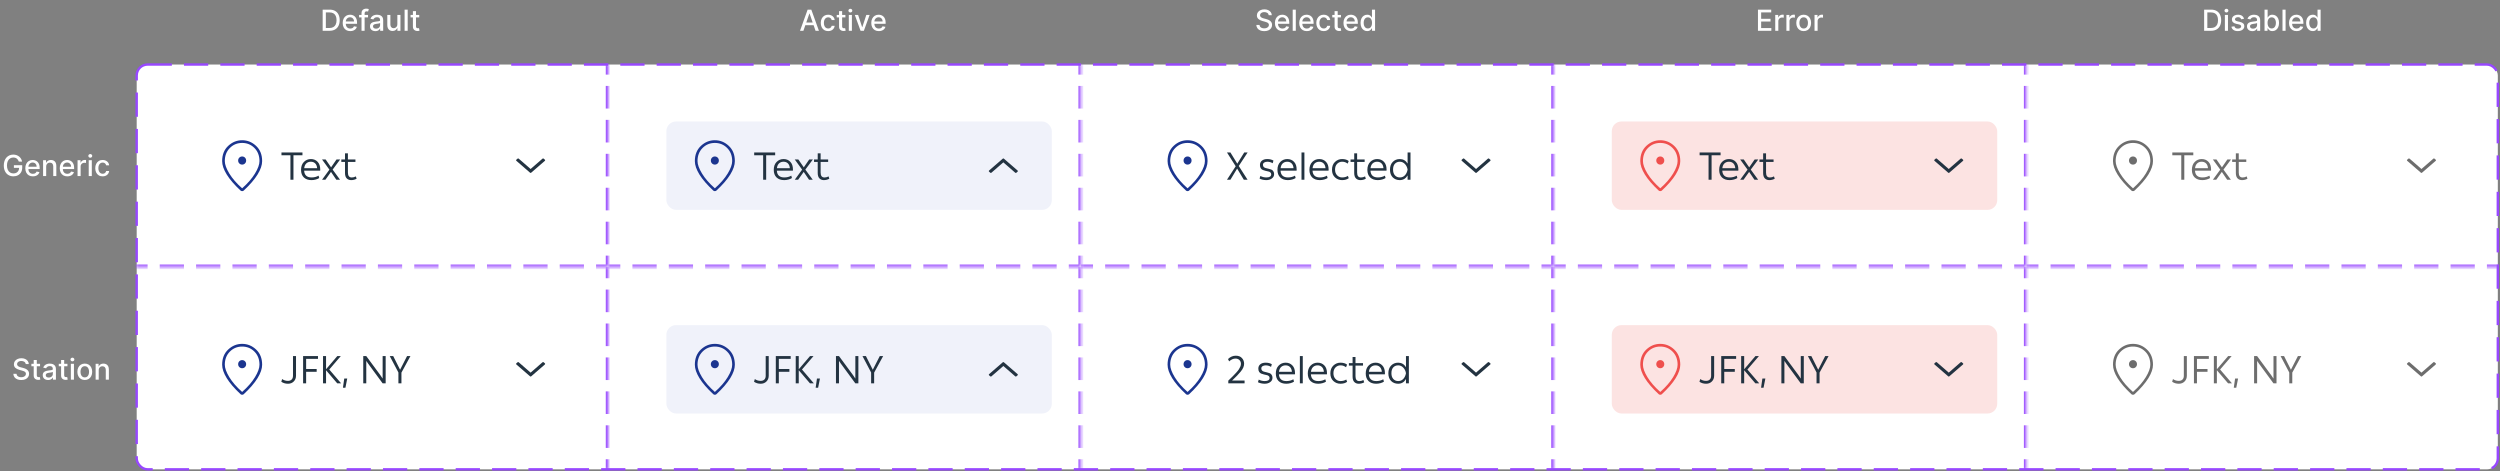 <svg width="801" height="151" viewBox="0 0 801 151" fill="none" xmlns="http://www.w3.org/2000/svg">
<rect x="0" y="0" width="801" height="151" fill="#808080" stroke="none"/>
<rect x="43.796" y="20.671" width="756.505" height="129.709" rx="3.495" fill="white"/>
<rect x="43.796" y="20.671" width="756.505" height="129.709" rx="3.495" stroke="#9747FF" stroke-width="0.777" stroke-dasharray="7.77 3.88"/>
<mask id="path-2-inside-1_7_4881" fill="white">
<path d="M43.408 20.282H194.864V85.525H43.408V20.282Z"/>
</mask>
<path d="M194.864 85.525V85.913H195.253V85.525H194.864ZM43.408 85.913H47.291V85.137H43.408V85.913ZM51.175 85.913H58.942V85.137H51.175V85.913ZM62.825 85.913H70.592V85.137H62.825V85.913ZM74.476 85.913H82.243V85.137H74.476V85.913ZM86.126 85.913H93.893V85.137H86.126V85.913ZM97.777 85.913H105.544V85.137H97.777V85.913ZM109.427 85.913H117.194V85.137H109.427V85.913ZM121.078 85.913H128.845V85.137H121.078V85.913ZM132.728 85.913H140.495V85.137H132.728V85.913ZM144.379 85.913H152.146V85.137H144.379V85.913ZM156.029 85.913H163.796V85.137H156.029V85.913ZM167.68 85.913H175.447V85.137H167.68V85.913ZM179.33 85.913H187.097V85.137H179.33V85.913ZM190.981 85.913H194.864V85.137H190.981V85.913ZM195.253 85.525V81.9H194.476V85.525H195.253ZM195.253 78.276V71.027H194.476V78.276H195.253ZM195.253 67.402V60.153H194.476V67.402H195.253ZM195.253 56.528V49.279H194.476V56.528H195.253ZM195.253 45.654V38.405H194.476V45.654H195.253ZM195.253 34.781V27.531H194.476V34.781H195.253ZM195.253 23.907V20.282H194.476V23.907H195.253ZM194.864 85.525V86.302H195.641V85.525H194.864ZM43.408 86.302H47.291V84.748H43.408V86.302ZM51.175 86.302H58.942V84.748H51.175V86.302ZM62.825 86.302H70.592V84.748H62.825V86.302ZM74.476 86.302H82.243V84.748H74.476V86.302ZM86.126 86.302H93.893V84.748H86.126V86.302ZM97.777 86.302H105.544V84.748H97.777V86.302ZM109.427 86.302H117.194V84.748H109.427V86.302ZM121.078 86.302H128.845V84.748H121.078V86.302ZM132.728 86.302H140.495V84.748H132.728V86.302ZM144.379 86.302H152.146V84.748H144.379V86.302ZM156.029 86.302H163.796V84.748H156.029V86.302ZM167.68 86.302H175.447V84.748H167.68V86.302ZM179.33 86.302H187.097V84.748H179.33V86.302ZM190.981 86.302H194.864V84.748H190.981V86.302ZM195.641 85.525V81.9H194.088V85.525H195.641ZM195.641 78.276V71.027H194.088V78.276H195.641ZM195.641 67.402V60.153H194.088V67.402H195.641ZM195.641 56.528V49.279H194.088V56.528H195.641ZM195.641 45.654V38.405H194.088V45.654H195.641ZM195.641 34.781V27.531H194.088V34.781H195.641ZM195.641 23.907V20.282H194.088V23.907H195.641Z" fill="#9747FF" mask="url(#path-2-inside-1_7_4881)"/>
<mask id="path-4-inside-2_7_4881" fill="white">
<path d="M194.864 20.282H346.321V85.525H194.864V20.282Z"/>
</mask>
<path d="M346.321 85.525V85.913H346.709V85.525H346.321ZM194.864 85.913H198.748V85.137H194.864V85.913ZM202.631 85.913H210.398V85.137H202.631V85.913ZM214.282 85.913H222.049V85.137H214.282V85.913ZM225.932 85.913H233.699V85.137H225.932V85.913ZM237.583 85.913H245.35V85.137H237.583V85.913ZM249.233 85.913H257V85.137H249.233V85.913ZM260.884 85.913H268.651V85.137H260.884V85.913ZM272.534 85.913H280.301V85.137H272.534V85.913ZM284.185 85.913H291.952V85.137H284.185V85.913ZM295.835 85.913H303.602V85.137H295.835V85.913ZM307.486 85.913H315.253V85.137H307.486V85.913ZM319.136 85.913H326.903V85.137H319.136V85.913ZM330.787 85.913H338.554V85.137H330.787V85.913ZM342.437 85.913H346.321V85.137H342.437V85.913ZM346.709 85.525V81.9H345.932V85.525H346.709ZM346.709 78.276V71.027H345.932V78.276H346.709ZM346.709 67.402V60.153H345.932V67.402H346.709ZM346.709 56.528V49.279H345.932V56.528H346.709ZM346.709 45.654V38.405H345.932V45.654H346.709ZM346.709 34.781V27.531H345.932V34.781H346.709ZM346.709 23.907V20.282H345.932V23.907H346.709ZM346.321 85.525V86.302H347.097V85.525H346.321ZM194.864 86.302H198.748V84.748H194.864V86.302ZM202.631 86.302H210.398V84.748H202.631V86.302ZM214.282 86.302H222.049V84.748H214.282V86.302ZM225.932 86.302H233.699V84.748H225.932V86.302ZM237.583 86.302H245.35V84.748H237.583V86.302ZM249.233 86.302H257V84.748H249.233V86.302ZM260.884 86.302H268.651V84.748H260.884V86.302ZM272.534 86.302H280.301V84.748H272.534V86.302ZM284.185 86.302H291.952V84.748H284.185V86.302ZM295.835 86.302H303.602V84.748H295.835V86.302ZM307.486 86.302H315.253V84.748H307.486V86.302ZM319.136 86.302H326.903V84.748H319.136V86.302ZM330.787 86.302H338.554V84.748H330.787V86.302ZM342.437 86.302H346.321V84.748H342.437V86.302ZM347.097 85.525V81.9H345.544V85.525H347.097ZM347.097 78.276V71.027H345.544V78.276H347.097ZM347.097 67.402V60.153H345.544V67.402H347.097ZM347.097 56.528V49.279H345.544V56.528H347.097ZM347.097 45.654V38.405H345.544V45.654H347.097ZM347.097 34.781V27.531H345.544V34.781H347.097ZM347.097 23.907V20.282H345.544V23.907H347.097Z" fill="#9747FF" mask="url(#path-4-inside-2_7_4881)"/>
<mask id="path-6-inside-3_7_4881" fill="white">
<path d="M346.321 20.282H497.777V85.525H346.321V20.282Z"/>
</mask>
<path d="M497.777 85.525V85.913H498.165V85.525H497.777ZM346.321 85.913H350.204V85.137H346.321V85.913ZM354.088 85.913H361.855V85.137H354.088V85.913ZM365.738 85.913H373.505V85.137H365.738V85.913ZM377.389 85.913H385.156V85.137H377.389V85.913ZM389.039 85.913H396.806V85.137H389.039V85.913ZM400.689 85.913H408.456V85.137H400.689V85.913ZM412.34 85.913H420.107V85.137H412.34V85.913ZM423.99 85.913H431.757V85.137H423.99V85.913ZM435.641 85.913H443.408V85.137H435.641V85.913ZM447.291 85.913H455.058V85.137H447.291V85.913ZM458.942 85.913H466.709V85.137H458.942V85.913ZM470.592 85.913H478.359V85.137H470.592V85.913ZM482.243 85.913H490.01V85.137H482.243V85.913ZM493.893 85.913H497.777V85.137H493.893V85.913ZM498.165 85.525V81.9H497.389V85.525H498.165ZM498.165 78.276V71.027H497.389V78.276H498.165ZM498.165 67.402V60.153H497.389V67.402H498.165ZM498.165 56.528V49.279H497.389V56.528H498.165ZM498.165 45.654V38.405H497.389V45.654H498.165ZM498.165 34.781V27.531H497.389V34.781H498.165ZM498.165 23.907V20.282H497.389V23.907H498.165ZM497.777 85.525V86.302H498.554V85.525H497.777ZM346.321 86.302H350.204V84.748H346.321V86.302ZM354.088 86.302H361.855V84.748H354.088V86.302ZM365.738 86.302H373.505V84.748H365.738V86.302ZM377.389 86.302H385.156V84.748H377.389V86.302ZM389.039 86.302H396.806V84.748H389.039V86.302ZM400.689 86.302H408.456V84.748H400.689V86.302ZM412.34 86.302H420.107V84.748H412.34V86.302ZM423.99 86.302H431.757V84.748H423.99V86.302ZM435.641 86.302H443.408V84.748H435.641V86.302ZM447.291 86.302H455.058V84.748H447.291V86.302ZM458.942 86.302H466.709V84.748H458.942V86.302ZM470.592 86.302H478.359V84.748H470.592V86.302ZM482.243 86.302H490.01V84.748H482.243V86.302ZM493.893 86.302H497.777V84.748H493.893V86.302ZM498.554 85.525V81.9H497V85.525H498.554ZM498.554 78.276V71.027H497V78.276H498.554ZM498.554 67.402V60.153H497V67.402H498.554ZM498.554 56.528V49.279H497V56.528H498.554ZM498.554 45.654V38.405H497V45.654H498.554ZM498.554 34.781V27.531H497V34.781H498.554ZM498.554 23.907V20.282H497V23.907H498.554Z" fill="#9747FF" mask="url(#path-6-inside-3_7_4881)"/>
<mask id="path-8-inside-4_7_4881" fill="white">
<path d="M497.777 20.282H649.233V85.525H497.777V20.282Z"/>
</mask>
<path d="M649.233 85.525V85.913H649.622V85.525H649.233ZM497.777 85.913H501.66V85.137H497.777V85.913ZM505.544 85.913H513.311V85.137H505.544V85.913ZM517.194 85.913H524.961V85.137H517.194V85.913ZM528.845 85.913H536.612V85.137H528.845V85.913ZM540.495 85.913H548.262V85.137H540.495V85.913ZM552.146 85.913H559.913V85.137H552.146V85.913ZM563.796 85.913H571.563V85.137H563.796V85.913ZM575.447 85.913H583.214V85.137H575.447V85.913ZM587.097 85.913H594.864V85.137H587.097V85.913ZM598.748 85.913H606.515V85.137H598.748V85.913ZM610.398 85.913H618.165V85.137H610.398V85.913ZM622.049 85.913H629.816V85.137H622.049V85.913ZM633.699 85.913H641.466V85.137H633.699V85.913ZM645.35 85.913H649.233V85.137H645.35V85.913ZM649.622 85.525V81.9H648.845V85.525H649.622ZM649.622 78.276V71.027H648.845V78.276H649.622ZM649.622 67.402V60.153H648.845V67.402H649.622ZM649.622 56.528V49.279H648.845V56.528H649.622ZM649.622 45.654V38.405H648.845V45.654H649.622ZM649.622 34.781V27.531H648.845V34.781H649.622ZM649.622 23.907V20.282H648.845V23.907H649.622ZM649.233 85.525V86.302H650.01V85.525H649.233ZM497.777 86.302H501.66V84.748H497.777V86.302ZM505.544 86.302H513.311V84.748H505.544V86.302ZM517.194 86.302H524.961V84.748H517.194V86.302ZM528.845 86.302H536.612V84.748H528.845V86.302ZM540.495 86.302H548.262V84.748H540.495V86.302ZM552.146 86.302H559.913V84.748H552.146V86.302ZM563.796 86.302H571.563V84.748H563.796V86.302ZM575.447 86.302H583.214V84.748H575.447V86.302ZM587.097 86.302H594.864V84.748H587.097V86.302ZM598.748 86.302H606.515V84.748H598.748V86.302ZM610.398 86.302H618.165V84.748H610.398V86.302ZM622.049 86.302H629.816V84.748H622.049V86.302ZM633.699 86.302H641.466V84.748H633.699V86.302ZM645.35 86.302H649.233V84.748H645.35V86.302ZM650.01 85.525V81.9H648.456V85.525H650.01ZM650.01 78.276V71.027H648.456V78.276H650.01ZM650.01 67.402V60.153H648.456V67.402H650.01ZM650.01 56.528V49.279H648.456V56.528H650.01ZM650.01 45.654V38.405H648.456V45.654H650.01ZM650.01 34.781V27.531H648.456V34.781H650.01ZM650.01 23.907V20.282H648.456V23.907H650.01Z" fill="#9747FF" mask="url(#path-8-inside-4_7_4881)"/>
<mask id="path-10-inside-5_7_4881" fill="white">
<path d="M649.233 20.282H800.689V85.525H649.233V20.282Z"/>
</mask>
<path d="M649.233 85.913H653.117V85.137H649.233V85.913ZM657 85.913H664.767V85.137H657V85.913ZM668.651 85.913H676.418V85.137H668.651V85.913ZM680.301 85.913H688.068V85.137H680.301V85.913ZM691.952 85.913H699.719V85.137H691.952V85.913ZM703.602 85.913H711.369V85.137H703.602V85.913ZM715.253 85.913H723.02V85.137H715.253V85.913ZM726.903 85.913H734.67V85.137H726.903V85.913ZM738.554 85.913H746.321V85.137H738.554V85.913ZM750.204 85.913H757.971V85.137H750.204V85.913ZM761.855 85.913H769.621V85.137H761.855V85.913ZM773.505 85.913H781.272V85.137H773.505V85.913ZM785.155 85.913H792.922V85.137H785.155V85.913ZM796.806 85.913H800.689V85.137H796.806V85.913ZM649.233 86.302H653.117V84.748H649.233V86.302ZM657 86.302H664.767V84.748H657V86.302ZM668.651 86.302H676.418V84.748H668.651V86.302ZM680.301 86.302H688.068V84.748H680.301V86.302ZM691.952 86.302H699.719V84.748H691.952V86.302ZM703.602 86.302H711.369V84.748H703.602V86.302ZM715.253 86.302H723.02V84.748H715.253V86.302ZM726.903 86.302H734.67V84.748H726.903V86.302ZM738.554 86.302H746.321V84.748H738.554V86.302ZM750.204 86.302H757.971V84.748H750.204V86.302ZM761.855 86.302H769.621V84.748H761.855V86.302ZM773.505 86.302H781.272V84.748H773.505V86.302ZM785.155 86.302H792.922V84.748H785.155V86.302ZM796.806 86.302H800.689V84.748H796.806V86.302Z" fill="#9747FF" mask="url(#path-10-inside-5_7_4881)"/>
<mask id="path-12-inside-6_7_4881" fill="white">
<path d="M43.408 85.525H194.864V150.768H43.408V85.525Z"/>
</mask>
<path d="M195.253 150.768V147.144H194.476V150.768H195.253ZM195.253 143.519V136.27H194.476V143.519H195.253ZM195.253 132.645V125.396H194.476V132.645H195.253ZM195.253 121.771V114.522H194.476V121.771H195.253ZM195.253 110.898V103.648H194.476V110.898H195.253ZM195.253 100.024V92.775H194.476V100.024H195.253ZM195.253 89.15V85.525H194.476V89.15H195.253ZM195.641 150.768V147.144H194.088V150.768H195.641ZM195.641 143.519V136.27H194.088V143.519H195.641ZM195.641 132.645V125.396H194.088V132.645H195.641ZM195.641 121.771V114.522H194.088V121.771H195.641ZM195.641 110.898V103.648H194.088V110.898H195.641ZM195.641 100.024V92.775H194.088V100.024H195.641ZM195.641 89.15V85.525H194.088V89.15H195.641Z" fill="#9747FF" mask="url(#path-12-inside-6_7_4881)"/>
<mask id="path-14-inside-7_7_4881" fill="white">
<path d="M194.864 85.525H346.321V150.768H194.864V85.525Z"/>
</mask>
<path d="M346.709 150.768V147.144H345.932V150.768H346.709ZM346.709 143.519V136.27H345.932V143.519H346.709ZM346.709 132.645V125.396H345.932V132.645H346.709ZM346.709 121.771V114.522H345.932V121.771H346.709ZM346.709 110.898V103.648H345.932V110.898H346.709ZM346.709 100.024V92.775H345.932V100.024H346.709ZM346.709 89.15V85.525H345.932V89.15H346.709ZM347.097 150.768V147.144H345.544V150.768H347.097ZM347.097 143.519V136.27H345.544V143.519H347.097ZM347.097 132.645V125.396H345.544V132.645H347.097ZM347.097 121.771V114.522H345.544V121.771H347.097ZM347.097 110.898V103.648H345.544V110.898H347.097ZM347.097 100.024V92.775H345.544V100.024H347.097ZM347.097 89.15V85.525H345.544V89.15H347.097Z" fill="#9747FF" mask="url(#path-14-inside-7_7_4881)"/>
<mask id="path-16-inside-8_7_4881" fill="white">
<path d="M346.321 85.525H497.777V150.768H346.321V85.525Z"/>
</mask>
<path d="M498.165 150.768V147.144H497.389V150.768H498.165ZM498.165 143.519V136.27H497.389V143.519H498.165ZM498.165 132.645V125.396H497.389V132.645H498.165ZM498.165 121.771V114.522H497.389V121.771H498.165ZM498.165 110.898V103.648H497.389V110.898H498.165ZM498.165 100.024V92.775H497.389V100.024H498.165ZM498.165 89.15V85.525H497.389V89.15H498.165ZM498.554 150.768V147.144H497V150.768H498.554ZM498.554 143.519V136.27H497V143.519H498.554ZM498.554 132.645V125.396H497V132.645H498.554ZM498.554 121.771V114.522H497V121.771H498.554ZM498.554 110.898V103.648H497V110.898H498.554ZM498.554 100.024V92.775H497V100.024H498.554ZM498.554 89.15V85.525H497V89.15H498.554Z" fill="#9747FF" mask="url(#path-16-inside-8_7_4881)"/>
<mask id="path-18-inside-9_7_4881" fill="white">
<path d="M497.777 85.525H649.233V150.768H497.777V85.525Z"/>
</mask>
<path d="M649.622 150.768V147.144H648.845V150.768H649.622ZM649.622 143.519V136.27H648.845V143.519H649.622ZM649.622 132.645V125.396H648.845V132.645H649.622ZM649.622 121.771V114.522H648.845V121.771H649.622ZM649.622 110.898V103.648H648.845V110.898H649.622ZM649.622 100.024V92.775H648.845V100.024H649.622ZM649.622 89.15V85.525H648.845V89.15H649.622ZM650.01 150.768V147.144H648.456V150.768H650.01ZM650.01 143.519V136.27H648.456V143.519H650.01ZM650.01 132.645V125.396H648.456V132.645H650.01ZM650.01 121.771V114.522H648.456V121.771H650.01ZM650.01 110.898V103.648H648.456V110.898H650.01ZM650.01 100.024V92.775H648.456V100.024H650.01ZM650.01 89.15V85.525H648.456V89.15H650.01Z" fill="#9747FF" mask="url(#path-18-inside-9_7_4881)"/>
<path d="M6.022 51.767C5.958 51.566 5.871 51.387 5.763 51.228C5.657 51.067 5.531 50.93 5.383 50.817C5.235 50.703 5.066 50.615 4.876 50.556C4.689 50.496 4.482 50.467 4.257 50.467C3.876 50.467 3.531 50.565 3.225 50.761C2.918 50.958 2.675 51.245 2.497 51.625C2.32 52.002 2.232 52.465 2.232 53.012C2.232 53.561 2.321 54.026 2.5 54.405C2.679 54.785 2.924 55.073 3.235 55.269C3.546 55.465 3.9 55.564 4.297 55.564C4.666 55.564 4.987 55.489 5.26 55.339C5.536 55.188 5.749 54.977 5.899 54.703C6.051 54.427 6.127 54.103 6.127 53.73L6.392 53.78H4.453V52.936H7.117V53.707C7.117 54.276 6.996 54.77 6.753 55.19C6.512 55.607 6.179 55.929 5.753 56.156C5.33 56.383 4.844 56.497 4.297 56.497C3.684 56.497 3.145 56.356 2.682 56.073C2.221 55.791 1.861 55.39 1.603 54.872C1.345 54.351 1.216 53.733 1.216 53.018C1.216 52.478 1.291 51.992 1.441 51.562C1.591 51.132 1.802 50.767 2.073 50.467C2.347 50.164 2.668 49.934 3.036 49.775C3.407 49.614 3.812 49.533 4.251 49.533C4.617 49.533 4.958 49.587 5.274 49.695C5.591 49.803 5.874 49.957 6.121 50.155C6.37 50.354 6.576 50.59 6.74 50.864C6.903 51.135 7.013 51.436 7.071 51.767H6.022ZM10.527 56.507C10.026 56.507 9.595 56.4 9.233 56.186C8.873 55.97 8.595 55.666 8.399 55.276C8.205 54.883 8.108 54.423 8.108 53.895C8.108 53.375 8.205 52.916 8.399 52.519C8.595 52.121 8.869 51.811 9.22 51.589C9.573 51.366 9.985 51.254 10.457 51.254C10.744 51.254 11.022 51.302 11.292 51.397C11.561 51.492 11.802 51.64 12.016 51.843C12.23 52.046 12.399 52.31 12.523 52.634C12.646 52.957 12.708 53.348 12.708 53.809V54.16H8.667V53.419H11.738C11.738 53.158 11.685 52.928 11.579 52.727C11.474 52.524 11.325 52.364 11.133 52.247C10.943 52.13 10.72 52.072 10.464 52.072C10.186 52.072 9.943 52.14 9.736 52.277C9.531 52.412 9.372 52.588 9.259 52.806C9.149 53.023 9.094 53.258 9.094 53.511V54.091C9.094 54.431 9.153 54.72 9.273 54.958C9.394 55.196 9.563 55.378 9.779 55.504C9.995 55.628 10.248 55.689 10.537 55.689C10.725 55.689 10.896 55.663 11.05 55.61C11.204 55.555 11.338 55.473 11.45 55.365C11.563 55.257 11.649 55.123 11.709 54.965L12.645 55.133C12.57 55.409 12.436 55.651 12.242 55.858C12.05 56.063 11.808 56.223 11.517 56.338C11.228 56.451 10.898 56.507 10.527 56.507ZM14.796 53.386V56.404H13.806V51.32H14.756V52.148H14.819C14.936 51.879 15.119 51.663 15.368 51.499C15.62 51.336 15.937 51.254 16.318 51.254C16.665 51.254 16.968 51.327 17.229 51.473C17.489 51.616 17.691 51.83 17.834 52.115C17.978 52.399 18.049 52.751 18.049 53.171V56.404H17.06V53.29C17.06 52.921 16.964 52.633 16.772 52.426C16.58 52.216 16.316 52.111 15.981 52.111C15.751 52.111 15.547 52.161 15.368 52.26C15.192 52.36 15.052 52.505 14.948 52.697C14.847 52.887 14.796 53.117 14.796 53.386ZM21.568 56.507C21.067 56.507 20.635 56.4 20.273 56.186C19.914 55.97 19.636 55.666 19.439 55.276C19.245 54.883 19.148 54.423 19.148 53.895C19.148 53.375 19.245 52.916 19.439 52.519C19.636 52.121 19.909 51.811 20.26 51.589C20.613 51.366 21.026 51.254 21.498 51.254C21.785 51.254 22.063 51.302 22.332 51.397C22.601 51.492 22.843 51.64 23.057 51.843C23.271 52.046 23.44 52.31 23.564 52.634C23.687 52.957 23.749 53.348 23.749 53.809V54.16H19.707V53.419H22.779C22.779 53.158 22.726 52.928 22.62 52.727C22.514 52.524 22.365 52.364 22.173 52.247C21.984 52.13 21.761 52.072 21.505 52.072C21.227 52.072 20.984 52.14 20.777 52.277C20.571 52.412 20.413 52.588 20.3 52.806C20.19 53.023 20.134 53.258 20.134 53.511V54.091C20.134 54.431 20.194 54.72 20.313 54.958C20.435 55.196 20.603 55.378 20.82 55.504C21.036 55.628 21.288 55.689 21.578 55.689C21.765 55.689 21.936 55.663 22.091 55.61C22.245 55.555 22.379 55.473 22.491 55.365C22.604 55.257 22.69 55.123 22.749 54.965L23.686 55.133C23.611 55.409 23.476 55.651 23.282 55.858C23.09 56.063 22.849 56.223 22.557 56.338C22.268 56.451 21.938 56.507 21.568 56.507ZM24.847 56.404V51.32H25.803V52.128H25.856C25.949 51.854 26.112 51.639 26.346 51.483C26.582 51.324 26.849 51.244 27.147 51.244C27.209 51.244 27.282 51.246 27.366 51.251C27.452 51.255 27.519 51.261 27.567 51.267V52.214C27.528 52.203 27.457 52.191 27.356 52.178C27.254 52.162 27.153 52.154 27.051 52.154C26.817 52.154 26.609 52.204 26.426 52.303C26.245 52.401 26.101 52.536 25.995 52.711C25.889 52.883 25.837 53.079 25.837 53.3V56.404H24.847ZM28.424 56.404V51.32H29.413V56.404H28.424ZM28.924 50.536C28.752 50.536 28.604 50.479 28.48 50.364C28.359 50.247 28.298 50.108 28.298 49.947C28.298 49.784 28.359 49.645 28.48 49.53C28.604 49.413 28.752 49.354 28.924 49.354C29.096 49.354 29.242 49.413 29.364 49.53C29.487 49.645 29.549 49.784 29.549 49.947C29.549 50.108 29.487 50.247 29.364 50.364C29.242 50.479 29.096 50.536 28.924 50.536ZM32.886 56.507C32.394 56.507 31.971 56.395 31.615 56.173C31.262 55.947 30.991 55.638 30.801 55.243C30.611 54.848 30.517 54.395 30.517 53.886C30.517 53.369 30.614 52.914 30.808 52.519C31.002 52.121 31.276 51.811 31.629 51.589C31.982 51.366 32.398 51.254 32.876 51.254C33.263 51.254 33.607 51.326 33.909 51.469C34.211 51.611 34.455 51.809 34.641 52.065C34.828 52.321 34.94 52.62 34.975 52.962H34.012C33.959 52.724 33.837 52.519 33.648 52.346C33.46 52.174 33.209 52.088 32.893 52.088C32.617 52.088 32.376 52.161 32.168 52.307C31.963 52.45 31.803 52.655 31.688 52.922C31.573 53.187 31.516 53.501 31.516 53.862C31.516 54.233 31.572 54.553 31.685 54.822C31.797 55.091 31.956 55.3 32.161 55.448C32.369 55.596 32.613 55.669 32.893 55.669C33.081 55.669 33.25 55.635 33.403 55.567C33.557 55.496 33.686 55.396 33.79 55.266C33.896 55.136 33.97 54.979 34.012 54.796H34.975C34.94 55.124 34.833 55.418 34.654 55.676C34.475 55.934 34.236 56.137 33.935 56.285C33.638 56.433 33.288 56.507 32.886 56.507Z" fill="white"/>
<path d="M8.238 116.649C8.203 116.335 8.057 116.093 7.801 115.921C7.545 115.746 7.223 115.659 6.835 115.659C6.557 115.659 6.316 115.703 6.113 115.791C5.91 115.878 5.752 115.997 5.64 116.149C5.529 116.299 5.474 116.47 5.474 116.662C5.474 116.823 5.512 116.962 5.587 117.079C5.664 117.196 5.764 117.294 5.888 117.374C6.014 117.451 6.148 117.516 6.292 117.569C6.435 117.62 6.573 117.661 6.705 117.695L7.367 117.867C7.584 117.92 7.805 117.991 8.033 118.082C8.26 118.172 8.471 118.291 8.665 118.439C8.859 118.587 9.016 118.77 9.135 118.989C9.256 119.207 9.317 119.469 9.317 119.773C9.317 120.157 9.218 120.498 9.019 120.796C8.823 121.094 8.537 121.329 8.162 121.501C7.789 121.673 7.338 121.759 6.808 121.759C6.301 121.759 5.861 121.678 5.491 121.517C5.12 121.356 4.83 121.128 4.62 120.832C4.411 120.534 4.295 120.181 4.273 119.773H5.299C5.319 120.018 5.398 120.222 5.537 120.385C5.678 120.547 5.858 120.667 6.077 120.746C6.297 120.823 6.539 120.862 6.801 120.862C7.09 120.862 7.348 120.817 7.573 120.726C7.8 120.634 7.979 120.506 8.109 120.342C8.239 120.177 8.304 119.984 8.304 119.763C8.304 119.562 8.247 119.398 8.132 119.27C8.019 119.142 7.866 119.036 7.672 118.952C7.48 118.868 7.263 118.795 7.02 118.731L6.219 118.512C5.676 118.364 5.246 118.147 4.928 117.86C4.613 117.573 4.455 117.194 4.455 116.722C4.455 116.331 4.561 115.99 4.773 115.699C4.984 115.408 5.271 115.181 5.633 115.02C5.995 114.857 6.403 114.775 6.858 114.775C7.317 114.775 7.722 114.856 8.072 115.017C8.425 115.178 8.703 115.4 8.906 115.682C9.109 115.962 9.215 116.285 9.224 116.649H8.238ZM12.833 116.563V117.357H10.056V116.563H12.833ZM10.8 115.345H11.79V120.154C11.79 120.346 11.819 120.49 11.876 120.587C11.934 120.682 12.008 120.747 12.098 120.783C12.191 120.816 12.291 120.832 12.399 120.832C12.479 120.832 12.548 120.827 12.608 120.816C12.667 120.805 12.714 120.796 12.747 120.789L12.925 121.607C12.868 121.629 12.786 121.651 12.681 121.673C12.575 121.697 12.442 121.71 12.283 121.713C12.023 121.717 11.78 121.671 11.555 121.574C11.33 121.477 11.148 121.327 11.009 121.124C10.87 120.921 10.8 120.666 10.8 120.359V115.345ZM15.407 121.759C15.085 121.759 14.793 121.699 14.533 121.58C14.273 121.459 14.066 121.284 13.914 121.054C13.764 120.825 13.689 120.543 13.689 120.21C13.689 119.923 13.744 119.687 13.855 119.502C13.965 119.316 14.114 119.17 14.301 119.062C14.489 118.953 14.699 118.872 14.93 118.817C15.162 118.761 15.398 118.72 15.639 118.691C15.943 118.656 16.19 118.627 16.38 118.605C16.57 118.581 16.708 118.542 16.794 118.489C16.88 118.436 16.923 118.35 16.923 118.231V118.208C16.923 117.919 16.841 117.695 16.678 117.536C16.517 117.377 16.276 117.297 15.956 117.297C15.623 117.297 15.361 117.371 15.169 117.519C14.979 117.665 14.848 117.827 14.775 118.006L13.845 117.794C13.955 117.485 14.116 117.236 14.328 117.046C14.542 116.854 14.788 116.715 15.066 116.629C15.344 116.541 15.636 116.496 15.943 116.496C16.146 116.496 16.361 116.521 16.588 116.569C16.818 116.616 17.032 116.702 17.231 116.827C17.431 116.953 17.596 117.133 17.724 117.367C17.852 117.599 17.916 117.9 17.916 118.27V121.646H16.949V120.951H16.91C16.846 121.079 16.75 121.205 16.622 121.329C16.494 121.452 16.329 121.555 16.128 121.637C15.928 121.718 15.687 121.759 15.407 121.759ZM15.622 120.965C15.896 120.965 16.13 120.911 16.324 120.802C16.52 120.694 16.669 120.553 16.77 120.379C16.874 120.202 16.926 120.014 16.926 119.813V119.158C16.891 119.193 16.822 119.226 16.721 119.257C16.622 119.285 16.508 119.311 16.38 119.333C16.252 119.353 16.127 119.372 16.006 119.389C15.885 119.405 15.783 119.418 15.701 119.429C15.509 119.453 15.334 119.494 15.175 119.551C15.019 119.609 14.893 119.691 14.798 119.8C14.705 119.906 14.659 120.047 14.659 120.223C14.659 120.468 14.749 120.654 14.93 120.779C15.111 120.903 15.342 120.965 15.622 120.965ZM21.607 116.563V117.357H18.83V116.563H21.607ZM19.575 115.345H20.564V120.154C20.564 120.346 20.593 120.49 20.651 120.587C20.708 120.682 20.782 120.747 20.872 120.783C20.965 120.816 21.065 120.832 21.173 120.832C21.253 120.832 21.322 120.827 21.382 120.816C21.442 120.805 21.488 120.796 21.521 120.789L21.7 121.607C21.642 121.629 21.561 121.651 21.455 121.673C21.349 121.697 21.216 121.71 21.058 121.713C20.797 121.717 20.555 121.671 20.329 121.574C20.104 121.477 19.922 121.327 19.783 121.124C19.644 120.921 19.575 120.666 19.575 120.359V115.345ZM22.702 121.646V116.563H23.691V121.646H22.702ZM23.201 115.778C23.029 115.778 22.881 115.721 22.758 115.606C22.637 115.489 22.576 115.35 22.576 115.189C22.576 115.026 22.637 114.887 22.758 114.772C22.881 114.655 23.029 114.597 23.201 114.597C23.374 114.597 23.52 114.655 23.642 114.772C23.765 114.887 23.827 115.026 23.827 115.189C23.827 115.35 23.765 115.489 23.642 115.606C23.52 115.721 23.374 115.778 23.201 115.778ZM27.164 121.749C26.688 121.749 26.272 121.64 25.916 121.421C25.561 121.203 25.285 120.897 25.089 120.505C24.892 120.112 24.794 119.653 24.794 119.128C24.794 118.6 24.892 118.139 25.089 117.744C25.285 117.349 25.561 117.043 25.916 116.824C26.272 116.606 26.688 116.496 27.164 116.496C27.641 116.496 28.057 116.606 28.412 116.824C28.767 117.043 29.043 117.349 29.239 117.744C29.436 118.139 29.534 118.6 29.534 119.128C29.534 119.653 29.436 120.112 29.239 120.505C29.043 120.897 28.767 121.203 28.412 121.421C28.057 121.64 27.641 121.749 27.164 121.749ZM27.167 120.918C27.476 120.918 27.732 120.837 27.935 120.673C28.138 120.51 28.288 120.293 28.386 120.021C28.485 119.75 28.534 119.451 28.534 119.124C28.534 118.8 28.485 118.502 28.386 118.231C28.288 117.957 28.138 117.738 27.935 117.572C27.732 117.407 27.476 117.324 27.167 117.324C26.856 117.324 26.598 117.407 26.393 117.572C26.19 117.738 26.039 117.957 25.939 118.231C25.842 118.502 25.794 118.8 25.794 119.124C25.794 119.451 25.842 119.75 25.939 120.021C26.039 120.293 26.19 120.51 26.393 120.673C26.598 120.837 26.856 120.918 27.167 120.918ZM31.628 118.628V121.646H30.639V116.563H31.588V117.39H31.651C31.768 117.121 31.951 116.905 32.201 116.741C32.452 116.578 32.769 116.496 33.151 116.496C33.497 116.496 33.801 116.569 34.061 116.715C34.321 116.858 34.523 117.072 34.667 117.357C34.81 117.642 34.882 117.994 34.882 118.413V121.646H33.892V118.532C33.892 118.163 33.796 117.876 33.604 117.668C33.412 117.458 33.148 117.354 32.813 117.354C32.584 117.354 32.38 117.403 32.201 117.503C32.024 117.602 31.884 117.748 31.78 117.94C31.679 118.129 31.628 118.359 31.628 118.628Z" fill="white"/>
<path d="M105.575 9.865H103.381V3.087H105.645C106.309 3.087 106.879 3.222 107.356 3.494C107.832 3.763 108.198 4.15 108.451 4.656C108.707 5.159 108.835 5.762 108.835 6.466C108.835 7.172 108.706 7.779 108.448 8.286C108.192 8.794 107.821 9.185 107.336 9.458C106.85 9.73 106.264 9.865 105.575 9.865ZM104.403 8.972H105.519C106.035 8.972 106.464 8.874 106.806 8.68C107.148 8.484 107.404 8.2 107.574 7.83C107.744 7.457 107.829 7.002 107.829 6.466C107.829 5.934 107.744 5.483 107.574 5.112C107.407 4.742 107.156 4.46 106.823 4.268C106.49 4.076 106.076 3.98 105.582 3.98H104.403V8.972ZM112.219 9.968C111.718 9.968 111.286 9.861 110.925 9.647C110.565 9.431 110.287 9.127 110.09 8.737C109.896 8.344 109.799 7.884 109.799 7.356C109.799 6.836 109.896 6.377 110.09 5.98C110.287 5.582 110.56 5.272 110.911 5.049C111.264 4.827 111.677 4.715 112.149 4.715C112.436 4.715 112.714 4.763 112.983 4.858C113.252 4.952 113.494 5.101 113.708 5.304C113.922 5.507 114.091 5.771 114.214 6.095C114.338 6.418 114.4 6.809 114.4 7.27V7.621H110.359V6.88H113.43C113.43 6.619 113.377 6.389 113.271 6.188C113.165 5.985 113.016 5.825 112.824 5.708C112.635 5.591 112.412 5.533 112.156 5.533C111.878 5.533 111.635 5.601 111.428 5.738C111.222 5.873 111.064 6.049 110.951 6.267C110.841 6.484 110.786 6.719 110.786 6.972V7.552C110.786 7.891 110.845 8.181 110.964 8.419C111.086 8.657 111.254 8.839 111.471 8.965C111.687 9.089 111.94 9.15 112.229 9.15C112.416 9.15 112.587 9.124 112.742 9.071C112.896 9.016 113.03 8.934 113.142 8.826C113.255 8.718 113.341 8.584 113.4 8.425L114.337 8.594C114.262 8.87 114.127 9.112 113.933 9.319C113.741 9.524 113.5 9.684 113.208 9.799C112.919 9.912 112.589 9.968 112.219 9.968ZM117.917 4.781V5.576H115.044V4.781H117.917ZM115.832 9.865V4.192C115.832 3.874 115.902 3.611 116.041 3.401C116.18 3.189 116.364 3.032 116.593 2.928C116.823 2.822 117.072 2.769 117.341 2.769C117.54 2.769 117.71 2.786 117.851 2.819C117.992 2.85 118.097 2.878 118.166 2.905L117.934 3.706C117.888 3.692 117.828 3.677 117.755 3.659C117.682 3.64 117.594 3.63 117.49 3.63C117.25 3.63 117.078 3.689 116.974 3.808C116.873 3.927 116.822 4.1 116.822 4.325V9.865H115.832ZM120.263 9.978C119.941 9.978 119.65 9.918 119.389 9.799C119.129 9.678 118.923 9.502 118.77 9.273C118.62 9.043 118.545 8.762 118.545 8.429C118.545 8.142 118.601 7.906 118.711 7.72C118.821 7.535 118.97 7.388 119.158 7.28C119.345 7.172 119.555 7.091 119.787 7.035C120.018 6.98 120.254 6.938 120.495 6.91C120.799 6.874 121.046 6.846 121.236 6.824C121.426 6.799 121.564 6.761 121.65 6.708C121.736 6.655 121.779 6.569 121.779 6.45V6.426C121.779 6.137 121.697 5.913 121.534 5.754C121.373 5.596 121.133 5.516 120.813 5.516C120.479 5.516 120.217 5.59 120.025 5.738C119.835 5.884 119.704 6.046 119.631 6.224L118.701 6.013C118.811 5.704 118.972 5.454 119.184 5.265C119.398 5.073 119.644 4.934 119.922 4.848C120.2 4.759 120.493 4.715 120.799 4.715C121.002 4.715 121.217 4.739 121.445 4.788C121.674 4.834 121.888 4.92 122.087 5.046C122.288 5.172 122.452 5.352 122.58 5.586C122.708 5.817 122.772 6.119 122.772 6.489V9.865H121.806V9.17H121.766C121.702 9.298 121.606 9.424 121.478 9.547C121.35 9.671 121.185 9.774 120.985 9.855C120.784 9.937 120.543 9.978 120.263 9.978ZM120.478 9.183C120.752 9.183 120.986 9.129 121.18 9.021C121.376 8.913 121.525 8.772 121.627 8.598C121.73 8.421 121.782 8.232 121.782 8.032V7.376C121.747 7.412 121.679 7.445 121.577 7.476C121.478 7.504 121.364 7.53 121.236 7.552C121.108 7.572 120.984 7.59 120.862 7.608C120.741 7.623 120.639 7.637 120.558 7.648C120.366 7.672 120.19 7.713 120.031 7.77C119.875 7.827 119.749 7.91 119.654 8.018C119.561 8.124 119.515 8.265 119.515 8.442C119.515 8.687 119.606 8.872 119.787 8.998C119.967 9.122 120.198 9.183 120.478 9.183ZM127.311 7.757V4.781H128.303V9.865H127.33V8.985H127.277C127.16 9.256 126.973 9.482 126.715 9.663C126.459 9.842 126.14 9.931 125.758 9.931C125.432 9.931 125.143 9.86 124.891 9.716C124.642 9.571 124.445 9.356 124.302 9.071C124.161 8.786 124.09 8.434 124.09 8.015V4.781H125.08V7.896C125.08 8.242 125.176 8.518 125.368 8.723C125.56 8.929 125.809 9.031 126.116 9.031C126.301 9.031 126.485 8.985 126.668 8.892C126.854 8.799 127.007 8.659 127.128 8.472C127.252 8.284 127.313 8.046 127.311 7.757ZM130.623 3.087V9.865H129.633V3.087H130.623ZM134.327 4.781V5.576H131.55V4.781H134.327ZM132.295 3.563H133.285V8.373C133.285 8.564 133.313 8.709 133.371 8.806C133.428 8.901 133.502 8.966 133.593 9.001C133.685 9.034 133.786 9.051 133.894 9.051C133.973 9.051 134.043 9.046 134.102 9.034C134.162 9.023 134.208 9.015 134.241 9.008L134.42 9.826C134.363 9.848 134.281 9.87 134.175 9.892C134.069 9.916 133.937 9.929 133.778 9.931C133.517 9.936 133.275 9.89 133.05 9.792C132.825 9.695 132.643 9.545 132.504 9.342C132.365 9.139 132.295 8.884 132.295 8.578V3.563Z" fill="white"/>
<path d="M257.41 9.865H256.324L258.763 3.087H259.945L262.384 9.865H261.299L259.382 4.318H259.329L257.41 9.865ZM257.592 7.211H261.113V8.071H257.592V7.211ZM265.343 9.968C264.851 9.968 264.427 9.856 264.072 9.634C263.719 9.408 263.448 9.098 263.258 8.704C263.068 8.309 262.973 7.856 262.973 7.346C262.973 6.83 263.07 6.375 263.265 5.98C263.459 5.582 263.732 5.272 264.085 5.049C264.438 4.827 264.854 4.715 265.333 4.715C265.719 4.715 266.064 4.787 266.366 4.93C266.668 5.072 266.912 5.27 267.097 5.526C267.285 5.782 267.396 6.081 267.432 6.423H266.468C266.416 6.185 266.294 5.98 266.104 5.807C265.917 5.635 265.665 5.549 265.35 5.549C265.074 5.549 264.832 5.622 264.625 5.768C264.42 5.911 264.26 6.116 264.145 6.383C264.03 6.648 263.973 6.961 263.973 7.323C263.973 7.694 264.029 8.014 264.142 8.283C264.254 8.552 264.413 8.761 264.618 8.909C264.826 9.057 265.07 9.13 265.35 9.13C265.537 9.13 265.707 9.096 265.859 9.028C266.014 8.957 266.143 8.857 266.247 8.727C266.353 8.596 266.427 8.44 266.468 8.257H267.432C267.396 8.585 267.289 8.879 267.111 9.137C266.932 9.395 266.692 9.598 266.392 9.746C266.094 9.894 265.745 9.968 265.343 9.968ZM270.863 4.781V5.576H268.086V4.781H270.863ZM268.831 3.563H269.82V8.373C269.82 8.564 269.849 8.709 269.907 8.806C269.964 8.901 270.038 8.966 270.128 9.001C270.221 9.034 270.321 9.051 270.429 9.051C270.509 9.051 270.578 9.046 270.638 9.034C270.698 9.023 270.744 9.015 270.777 9.008L270.956 9.826C270.898 9.848 270.817 9.87 270.711 9.892C270.605 9.916 270.473 9.929 270.314 9.931C270.053 9.936 269.811 9.89 269.586 9.792C269.36 9.695 269.178 9.545 269.039 9.342C268.9 9.139 268.831 8.884 268.831 8.578V3.563ZM271.958 9.865V4.781H272.947V9.865H271.958ZM272.458 3.997C272.285 3.997 272.138 3.94 272.014 3.825C271.893 3.708 271.832 3.569 271.832 3.408C271.832 3.245 271.893 3.106 272.014 2.991C272.138 2.874 272.285 2.815 272.458 2.815C272.63 2.815 272.776 2.874 272.898 2.991C273.021 3.106 273.083 3.245 273.083 3.408C273.083 3.569 273.021 3.708 272.898 3.825C272.776 3.94 272.63 3.997 272.458 3.997ZM278.628 4.781L276.784 9.865H275.725L273.878 4.781H274.941L276.228 8.694H276.281L277.565 4.781H278.628ZM281.576 9.968C281.075 9.968 280.644 9.861 280.282 9.647C279.922 9.431 279.644 9.127 279.448 8.737C279.254 8.344 279.157 7.884 279.157 7.356C279.157 6.836 279.254 6.377 279.448 5.98C279.644 5.582 279.918 5.272 280.269 5.049C280.622 4.827 281.034 4.715 281.507 4.715C281.793 4.715 282.071 4.763 282.341 4.858C282.61 4.952 282.851 5.101 283.065 5.304C283.28 5.507 283.448 5.771 283.572 6.095C283.695 6.418 283.757 6.809 283.757 7.27V7.621H279.716V6.88H282.787C282.787 6.619 282.734 6.389 282.629 6.188C282.523 5.985 282.374 5.825 282.182 5.708C281.992 5.591 281.769 5.533 281.513 5.533C281.235 5.533 280.992 5.601 280.785 5.738C280.58 5.873 280.421 6.049 280.308 6.267C280.198 6.484 280.143 6.719 280.143 6.972V7.552C280.143 7.891 280.203 8.181 280.322 8.419C280.443 8.657 280.612 8.839 280.828 8.965C281.044 9.089 281.297 9.15 281.586 9.15C281.774 9.15 281.945 9.124 282.099 9.071C282.253 9.016 282.387 8.934 282.5 8.826C282.612 8.718 282.698 8.584 282.758 8.425L283.694 8.594C283.619 8.87 283.485 9.112 283.291 9.319C283.099 9.524 282.857 9.684 282.566 9.799C282.277 9.912 281.947 9.968 281.576 9.968Z" fill="white"/>
<path d="M708.4 9.865H706.206V3.087H708.47C709.134 3.087 709.704 3.222 710.181 3.494C710.658 3.763 711.023 4.15 711.276 4.656C711.532 5.159 711.66 5.762 711.66 6.466C711.66 7.172 711.531 7.779 711.273 8.286C711.017 8.794 710.647 9.185 710.161 9.458C709.676 9.73 709.089 9.865 708.4 9.865ZM707.229 8.972H708.344C708.86 8.972 709.29 8.874 709.632 8.68C709.974 8.484 710.229 8.2 710.399 7.83C710.569 7.457 710.654 7.002 710.654 6.466C710.654 5.934 710.569 5.483 710.399 5.112C710.232 4.742 709.981 4.46 709.648 4.268C709.315 4.076 708.901 3.98 708.407 3.98H707.229V8.972ZM712.853 9.865V4.781H713.842V9.865H712.853ZM713.353 3.997C713.18 3.997 713.033 3.94 712.909 3.825C712.788 3.708 712.727 3.569 712.727 3.408C712.727 3.245 712.788 3.106 712.909 2.991C713.033 2.874 713.18 2.815 713.353 2.815C713.525 2.815 713.671 2.874 713.793 2.991C713.916 3.106 713.978 3.245 713.978 3.408C713.978 3.569 713.916 3.708 713.793 3.825C713.671 3.94 713.525 3.997 713.353 3.997ZM718.983 6.023L718.086 6.181C718.049 6.067 717.989 5.957 717.908 5.854C717.828 5.75 717.72 5.665 717.583 5.599C717.447 5.533 717.276 5.5 717.07 5.5C716.79 5.5 716.556 5.562 716.369 5.688C716.181 5.812 716.087 5.972 716.087 6.168C716.087 6.338 716.15 6.475 716.276 6.579C716.402 6.682 716.605 6.767 716.885 6.833L717.693 7.019C718.16 7.127 718.509 7.294 718.738 7.519C718.968 7.744 719.083 8.036 719.083 8.396C719.083 8.7 718.994 8.972 718.818 9.21C718.644 9.446 718.4 9.631 718.086 9.766C717.775 9.901 717.415 9.968 717.004 9.968C716.435 9.968 715.97 9.846 715.611 9.604C715.251 9.359 715.03 9.011 714.949 8.561L715.905 8.416C715.965 8.665 716.087 8.854 716.273 8.982C716.458 9.107 716.7 9.17 716.997 9.17C717.322 9.17 717.581 9.103 717.775 8.968C717.969 8.831 718.067 8.665 718.067 8.469C718.067 8.31 718.007 8.176 717.888 8.068C717.771 7.96 717.591 7.878 717.348 7.823L716.488 7.634C716.013 7.526 715.663 7.354 715.435 7.118C715.21 6.882 715.098 6.583 715.098 6.221C715.098 5.921 715.182 5.658 715.349 5.433C715.517 5.208 715.749 5.033 716.044 4.907C716.34 4.779 716.679 4.715 717.06 4.715C717.61 4.715 718.042 4.834 718.358 5.073C718.673 5.309 718.882 5.625 718.983 6.023ZM721.65 9.978C721.328 9.978 721.037 9.918 720.776 9.799C720.516 9.678 720.31 9.502 720.158 9.273C720.007 9.043 719.932 8.762 719.932 8.429C719.932 8.142 719.988 7.906 720.098 7.72C720.208 7.535 720.357 7.388 720.545 7.28C720.732 7.172 720.942 7.091 721.174 7.035C721.405 6.98 721.641 6.938 721.882 6.91C722.186 6.874 722.434 6.846 722.623 6.824C722.813 6.799 722.951 6.761 723.037 6.708C723.123 6.655 723.166 6.569 723.166 6.45V6.426C723.166 6.137 723.084 5.913 722.921 5.754C722.76 5.596 722.52 5.516 722.2 5.516C721.866 5.516 721.604 5.59 721.412 5.738C721.222 5.884 721.091 6.046 721.018 6.224L720.088 6.013C720.198 5.704 720.359 5.454 720.571 5.265C720.785 5.073 721.031 4.934 721.309 4.848C721.587 4.759 721.88 4.715 722.186 4.715C722.389 4.715 722.605 4.739 722.832 4.788C723.061 4.834 723.275 4.92 723.474 5.046C723.675 5.172 723.839 5.352 723.967 5.586C724.095 5.817 724.159 6.119 724.159 6.489V9.865H723.193V9.17H723.153C723.089 9.298 722.993 9.424 722.865 9.547C722.737 9.671 722.573 9.774 722.372 9.855C722.171 9.937 721.93 9.978 721.65 9.978ZM721.865 9.183C722.139 9.183 722.373 9.129 722.567 9.021C722.763 8.913 722.912 8.772 723.014 8.598C723.118 8.421 723.169 8.232 723.169 8.032V7.376C723.134 7.412 723.066 7.445 722.964 7.476C722.865 7.504 722.751 7.53 722.623 7.552C722.495 7.572 722.371 7.59 722.249 7.608C722.128 7.623 722.026 7.637 721.945 7.648C721.753 7.672 721.577 7.713 721.419 7.77C721.262 7.827 721.136 7.91 721.041 8.018C720.949 8.124 720.902 8.265 720.902 8.442C720.902 8.687 720.993 8.872 721.174 8.998C721.355 9.122 721.585 9.183 721.865 9.183ZM725.557 9.865V3.087H726.546V5.606H726.606C726.663 5.5 726.746 5.377 726.854 5.238C726.962 5.099 727.112 4.978 727.304 4.874C727.496 4.768 727.75 4.715 728.065 4.715C728.476 4.715 728.842 4.819 729.164 5.026C729.486 5.234 729.739 5.533 729.922 5.923C730.108 6.314 730.2 6.784 730.2 7.333C730.2 7.883 730.109 8.354 729.926 8.747C729.742 9.137 729.491 9.438 729.171 9.65C728.851 9.86 728.486 9.965 728.075 9.965C727.766 9.965 727.514 9.913 727.317 9.809C727.123 9.705 726.971 9.584 726.861 9.445C726.75 9.306 726.665 9.182 726.606 9.074H726.523V9.865H725.557ZM726.526 7.323C726.526 7.681 726.578 7.994 726.682 8.263C726.786 8.532 726.936 8.743 727.132 8.895C727.328 9.046 727.569 9.121 727.854 9.121C728.149 9.121 728.396 9.042 728.595 8.886C728.794 8.727 728.944 8.512 729.045 8.24C729.149 7.969 729.201 7.663 729.201 7.323C729.201 6.988 729.15 6.687 729.048 6.42C728.949 6.153 728.799 5.942 728.598 5.788C728.4 5.633 728.151 5.556 727.854 5.556C727.567 5.556 727.324 5.63 727.125 5.778C726.929 5.925 726.78 6.132 726.679 6.397C726.577 6.661 726.526 6.97 726.526 7.323ZM732.301 3.087V9.865H731.312V3.087H732.301ZM735.824 9.968C735.323 9.968 734.891 9.861 734.529 9.647C734.17 9.431 733.892 9.127 733.695 8.737C733.501 8.344 733.404 7.884 733.404 7.356C733.404 6.836 733.501 6.377 733.695 5.98C733.892 5.582 734.165 5.272 734.516 5.049C734.869 4.827 735.282 4.715 735.754 4.715C736.041 4.715 736.319 4.763 736.588 4.858C736.857 4.952 737.099 5.101 737.313 5.304C737.527 5.507 737.696 5.771 737.819 6.095C737.943 6.418 738.005 6.809 738.005 7.27V7.621H733.963V6.88H737.035C737.035 6.619 736.982 6.389 736.876 6.188C736.77 5.985 736.621 5.825 736.429 5.708C736.24 5.591 736.017 5.533 735.761 5.533C735.483 5.533 735.24 5.601 735.033 5.738C734.827 5.873 734.668 6.049 734.556 6.267C734.446 6.484 734.39 6.719 734.39 6.972V7.552C734.39 7.891 734.45 8.181 734.569 8.419C734.691 8.657 734.859 8.839 735.076 8.965C735.292 9.089 735.544 9.15 735.834 9.15C736.021 9.15 736.192 9.124 736.347 9.071C736.501 9.016 736.635 8.934 736.747 8.826C736.86 8.718 736.946 8.584 737.005 8.425L737.942 8.594C737.867 8.87 737.732 9.112 737.538 9.319C737.346 9.524 737.104 9.684 736.813 9.799C736.524 9.912 736.194 9.968 735.824 9.968ZM741.006 9.965C740.596 9.965 740.229 9.86 739.907 9.65C739.587 9.438 739.336 9.137 739.152 8.747C738.971 8.354 738.881 7.883 738.881 7.333C738.881 6.784 738.973 6.314 739.156 5.923C739.341 5.533 739.595 5.234 739.917 5.026C740.239 4.819 740.604 4.715 741.013 4.715C741.328 4.715 741.582 4.768 741.774 4.874C741.968 4.978 742.118 5.099 742.224 5.238C742.332 5.377 742.416 5.5 742.475 5.606H742.535V3.087H743.525V9.865H742.558V9.074H742.475C742.416 9.182 742.33 9.306 742.217 9.445C742.107 9.584 741.955 9.705 741.761 9.809C741.566 9.913 741.315 9.965 741.006 9.965ZM741.224 9.121C741.509 9.121 741.75 9.046 741.946 8.895C742.144 8.743 742.295 8.532 742.396 8.263C742.5 7.994 742.552 7.681 742.552 7.323C742.552 6.97 742.501 6.661 742.399 6.397C742.298 6.132 742.149 5.925 741.953 5.778C741.756 5.63 741.513 5.556 741.224 5.556C740.926 5.556 740.678 5.633 740.48 5.788C740.281 5.942 740.131 6.153 740.03 6.42C739.93 6.687 739.881 6.988 739.881 7.323C739.881 7.663 739.931 7.969 740.033 8.24C740.134 8.512 740.284 8.727 740.483 8.886C740.684 9.042 740.931 9.121 741.224 9.121Z" fill="white"/>
<path d="M563.25 9.865V3.087H567.5V3.967H564.273V6.032H567.278V6.91H564.273V8.985H567.539V9.865H563.25ZM568.786 9.865V4.781H569.743V5.589H569.796C569.888 5.315 570.052 5.1 570.286 4.944C570.522 4.785 570.789 4.705 571.087 4.705C571.148 4.705 571.221 4.707 571.305 4.712C571.391 4.716 571.458 4.722 571.507 4.728V5.675C571.467 5.664 571.397 5.652 571.295 5.639C571.194 5.623 571.092 5.615 570.991 5.615C570.757 5.615 570.548 5.665 570.365 5.764C570.184 5.861 570.041 5.997 569.935 6.171C569.829 6.344 569.776 6.54 569.776 6.761V9.865H568.786ZM572.363 9.865V4.781H573.32V5.589H573.373C573.466 5.315 573.629 5.1 573.863 4.944C574.099 4.785 574.366 4.705 574.664 4.705C574.725 4.705 574.798 4.707 574.882 4.712C574.968 4.716 575.035 4.722 575.084 4.728V5.675C575.044 5.664 574.974 5.652 574.872 5.639C574.771 5.623 574.669 5.615 574.568 5.615C574.334 5.615 574.125 5.665 573.942 5.764C573.761 5.861 573.618 5.997 573.512 6.171C573.406 6.344 573.353 6.54 573.353 6.761V9.865H572.363ZM577.9 9.968C577.423 9.968 577.007 9.859 576.652 9.64C576.297 9.422 576.021 9.116 575.825 8.723C575.628 8.331 575.53 7.872 575.53 7.346C575.53 6.819 575.628 6.358 575.825 5.963C576.021 5.568 576.297 5.261 576.652 5.043C577.007 4.824 577.423 4.715 577.9 4.715C578.376 4.715 578.792 4.824 579.148 5.043C579.503 5.261 579.779 5.568 579.975 5.963C580.171 6.358 580.27 6.819 580.27 7.346C580.27 7.872 580.171 8.331 579.975 8.723C579.779 9.116 579.503 9.422 579.148 9.64C578.792 9.859 578.376 9.968 577.9 9.968ZM577.903 9.137C578.212 9.137 578.468 9.055 578.671 8.892C578.874 8.729 579.024 8.512 579.121 8.24C579.22 7.969 579.27 7.67 579.27 7.343C579.27 7.019 579.22 6.721 579.121 6.45C579.024 6.176 578.874 5.956 578.671 5.791C578.468 5.625 578.212 5.543 577.903 5.543C577.592 5.543 577.334 5.625 577.129 5.791C576.926 5.956 576.774 6.176 576.675 6.45C576.578 6.721 576.53 7.019 576.53 7.343C576.53 7.67 576.578 7.969 576.675 8.24C576.774 8.512 576.926 8.729 577.129 8.892C577.334 9.055 577.592 9.137 577.903 9.137ZM581.374 9.865V4.781H582.331V5.589H582.384C582.476 5.315 582.64 5.1 582.874 4.944C583.11 4.785 583.377 4.705 583.675 4.705C583.736 4.705 583.809 4.707 583.893 4.712C583.979 4.716 584.046 4.722 584.095 4.728V5.675C584.055 5.664 583.985 5.652 583.883 5.639C583.782 5.623 583.68 5.615 583.579 5.615C583.345 5.615 583.136 5.665 582.953 5.764C582.772 5.861 582.629 5.997 582.523 6.171C582.417 6.344 582.364 6.54 582.364 6.761V9.865H581.374Z" fill="white"/>
<path d="M406.49 4.867C406.455 4.554 406.309 4.311 406.053 4.139C405.797 3.965 405.475 3.878 405.087 3.878C404.809 3.878 404.568 3.922 404.365 4.01C404.162 4.096 404.005 4.215 403.892 4.368C403.782 4.518 403.727 4.689 403.727 4.881C403.727 5.042 403.764 5.181 403.839 5.298C403.916 5.415 404.017 5.513 404.14 5.592C404.266 5.67 404.401 5.735 404.544 5.788C404.688 5.838 404.826 5.88 404.958 5.913L405.62 6.085C405.836 6.138 406.058 6.21 406.285 6.301C406.512 6.391 406.723 6.51 406.917 6.658C407.111 6.806 407.268 6.989 407.387 7.207C407.509 7.426 407.569 7.687 407.569 7.992C407.569 8.376 407.47 8.717 407.271 9.015C407.075 9.312 406.789 9.547 406.414 9.72C406.041 9.892 405.59 9.978 405.06 9.978C404.553 9.978 404.114 9.897 403.743 9.736C403.373 9.575 403.082 9.347 402.873 9.051C402.663 8.753 402.547 8.4 402.525 7.992H403.551C403.571 8.237 403.651 8.441 403.79 8.604C403.931 8.765 404.111 8.886 404.329 8.965C404.55 9.042 404.791 9.081 405.054 9.081C405.343 9.081 405.6 9.036 405.825 8.945C406.052 8.852 406.231 8.724 406.361 8.561C406.491 8.396 406.557 8.203 406.557 7.982C406.557 7.781 406.499 7.617 406.384 7.489C406.272 7.361 406.119 7.255 405.924 7.171C405.732 7.087 405.515 7.013 405.272 6.949L404.471 6.731C403.929 6.583 403.498 6.366 403.181 6.079C402.865 5.792 402.707 5.412 402.707 4.94C402.707 4.55 402.813 4.209 403.025 3.918C403.237 3.626 403.524 3.4 403.886 3.239C404.247 3.076 404.656 2.994 405.11 2.994C405.569 2.994 405.974 3.075 406.325 3.236C406.678 3.397 406.956 3.619 407.159 3.901C407.362 4.181 407.468 4.503 407.477 4.867H406.49ZM410.903 9.968C410.402 9.968 409.971 9.861 409.609 9.647C409.249 9.431 408.971 9.127 408.775 8.737C408.581 8.344 408.484 7.884 408.484 7.356C408.484 6.836 408.581 6.377 408.775 5.98C408.971 5.582 409.245 5.272 409.596 5.049C409.949 4.827 410.361 4.715 410.834 4.715C411.12 4.715 411.398 4.763 411.668 4.858C411.937 4.952 412.178 5.101 412.393 5.304C412.607 5.507 412.775 5.771 412.899 6.095C413.022 6.418 413.084 6.809 413.084 7.27V7.621H409.043V6.88H412.115C412.115 6.619 412.062 6.389 411.956 6.188C411.85 5.985 411.701 5.825 411.509 5.708C411.319 5.591 411.096 5.533 410.84 5.533C410.562 5.533 410.319 5.601 410.112 5.738C409.907 5.873 409.748 6.049 409.635 6.267C409.525 6.484 409.47 6.719 409.47 6.972V7.552C409.47 7.891 409.53 8.181 409.649 8.419C409.77 8.657 409.939 8.839 410.155 8.965C410.371 9.089 410.624 9.15 410.913 9.15C411.101 9.15 411.272 9.124 411.426 9.071C411.581 9.016 411.714 8.934 411.827 8.826C411.939 8.718 412.025 8.584 412.085 8.425L413.021 8.594C412.946 8.87 412.812 9.112 412.618 9.319C412.426 9.524 412.184 9.684 411.893 9.799C411.604 9.912 411.274 9.968 410.903 9.968ZM415.172 3.087V9.865H414.182V3.087H415.172ZM418.694 9.968C418.193 9.968 417.762 9.861 417.4 9.647C417.041 9.431 416.763 9.127 416.566 8.737C416.372 8.344 416.275 7.884 416.275 7.356C416.275 6.836 416.372 6.377 416.566 5.98C416.763 5.582 417.036 5.272 417.387 5.049C417.74 4.827 418.153 4.715 418.625 4.715C418.912 4.715 419.19 4.763 419.459 4.858C419.728 4.952 419.97 5.101 420.184 5.304C420.398 5.507 420.567 5.771 420.69 6.095C420.814 6.418 420.876 6.809 420.876 7.27V7.621H416.834V6.88H419.906C419.906 6.619 419.853 6.389 419.747 6.188C419.641 5.985 419.492 5.825 419.3 5.708C419.11 5.591 418.887 5.533 418.631 5.533C418.353 5.533 418.111 5.601 417.903 5.738C417.698 5.873 417.539 6.049 417.427 6.267C417.316 6.484 417.261 6.719 417.261 6.972V7.552C417.261 7.891 417.321 8.181 417.44 8.419C417.561 8.657 417.73 8.839 417.946 8.965C418.163 9.089 418.415 9.15 418.704 9.15C418.892 9.15 419.063 9.124 419.217 9.071C419.372 9.016 419.505 8.934 419.618 8.826C419.73 8.718 419.816 8.584 419.876 8.425L420.813 8.594C420.738 8.87 420.603 9.112 420.409 9.319C420.217 9.524 419.975 9.684 419.684 9.799C419.395 9.912 419.065 9.968 418.694 9.968ZM424.115 9.968C423.623 9.968 423.199 9.856 422.844 9.634C422.491 9.408 422.22 9.098 422.03 8.704C421.84 8.309 421.745 7.856 421.745 7.346C421.745 6.83 421.842 6.375 422.036 5.98C422.231 5.582 422.504 5.272 422.857 5.049C423.21 4.827 423.626 4.715 424.105 4.715C424.491 4.715 424.835 4.787 425.138 4.93C425.44 5.072 425.684 5.27 425.869 5.526C426.057 5.782 426.168 6.081 426.203 6.423H425.24C425.187 6.185 425.066 5.98 424.876 5.807C424.689 5.635 424.437 5.549 424.122 5.549C423.846 5.549 423.604 5.622 423.397 5.768C423.192 5.911 423.032 6.116 422.917 6.383C422.802 6.648 422.745 6.961 422.745 7.323C422.745 7.694 422.801 8.014 422.914 8.283C423.026 8.552 423.185 8.761 423.39 8.909C423.598 9.057 423.841 9.13 424.122 9.13C424.309 9.13 424.479 9.096 424.631 9.028C424.786 8.957 424.915 8.857 425.019 8.727C425.124 8.596 425.198 8.44 425.24 8.257H426.203C426.168 8.585 426.061 8.879 425.882 9.137C425.704 9.395 425.464 9.598 425.164 9.746C424.866 9.894 424.517 9.968 424.115 9.968ZM429.635 4.781V5.576H426.858V4.781H429.635ZM427.603 3.563H428.592V8.373C428.592 8.564 428.621 8.709 428.678 8.806C428.736 8.901 428.81 8.966 428.9 9.001C428.993 9.034 429.093 9.051 429.201 9.051C429.281 9.051 429.35 9.046 429.41 9.034C429.469 9.023 429.516 9.015 429.549 9.008L429.728 9.826C429.67 9.848 429.589 9.87 429.483 9.892C429.377 9.916 429.244 9.929 429.085 9.931C428.825 9.936 428.582 9.89 428.357 9.792C428.132 9.695 427.95 9.545 427.811 9.342C427.672 9.139 427.603 8.884 427.603 8.578V3.563ZM432.866 9.968C432.365 9.968 431.934 9.861 431.572 9.647C431.212 9.431 430.934 9.127 430.738 8.737C430.544 8.344 430.447 7.884 430.447 7.356C430.447 6.836 430.544 6.377 430.738 5.98C430.934 5.582 431.208 5.272 431.559 5.049C431.912 4.827 432.324 4.715 432.797 4.715C433.083 4.715 433.361 4.763 433.631 4.858C433.9 4.952 434.141 5.101 434.356 5.304C434.57 5.507 434.738 5.771 434.862 6.095C434.985 6.418 435.047 6.809 435.047 7.27V7.621H431.006V6.88H434.077C434.077 6.619 434.025 6.389 433.919 6.188C433.813 5.985 433.664 5.825 433.472 5.708C433.282 5.591 433.059 5.533 432.803 5.533C432.525 5.533 432.282 5.601 432.075 5.738C431.87 5.873 431.711 6.049 431.598 6.267C431.488 6.484 431.433 6.719 431.433 6.972V7.552C431.433 7.891 431.493 8.181 431.612 8.419C431.733 8.657 431.902 8.839 432.118 8.965C432.334 9.089 432.587 9.15 432.876 9.15C433.064 9.15 433.235 9.124 433.389 9.071C433.544 9.016 433.677 8.934 433.79 8.826C433.902 8.718 433.988 8.584 434.048 8.425L434.984 8.594C434.909 8.87 434.775 9.112 434.581 9.319C434.389 9.524 434.147 9.684 433.856 9.799C433.567 9.912 433.237 9.968 432.866 9.968ZM438.048 9.965C437.638 9.965 437.272 9.86 436.95 9.65C436.63 9.438 436.378 9.137 436.195 8.747C436.014 8.354 435.924 7.883 435.924 7.333C435.924 6.784 436.015 6.314 436.198 5.923C436.384 5.533 436.637 5.234 436.959 5.026C437.282 4.819 437.647 4.715 438.055 4.715C438.371 4.715 438.624 4.768 438.816 4.874C439.01 4.978 439.161 5.099 439.266 5.238C439.375 5.377 439.458 5.5 439.518 5.606H439.578V3.087H440.567V9.865H439.601V9.074H439.518C439.458 9.182 439.372 9.306 439.26 9.445C439.149 9.584 438.997 9.705 438.803 9.809C438.609 9.913 438.357 9.965 438.048 9.965ZM438.267 9.121C438.552 9.121 438.792 9.046 438.988 8.895C439.187 8.743 439.337 8.532 439.439 8.263C439.542 7.994 439.594 7.681 439.594 7.323C439.594 6.97 439.543 6.661 439.442 6.397C439.34 6.132 439.191 5.925 438.995 5.778C438.799 5.63 438.556 5.556 438.267 5.556C437.969 5.556 437.721 5.633 437.522 5.788C437.324 5.942 437.174 6.153 437.072 6.42C436.973 6.687 436.923 6.988 436.923 7.323C436.923 7.663 436.974 7.969 437.075 8.24C437.177 8.512 437.327 8.727 437.525 8.886C437.726 9.042 437.973 9.121 438.267 9.121Z" fill="white"/>
<path d="M77.583 52.738C77.943 52.738 78.247 52.612 78.494 52.361C78.741 52.111 78.864 51.802 78.864 51.436C78.864 51.07 78.741 50.762 78.494 50.511C78.247 50.26 77.943 50.135 77.583 50.135C77.222 50.135 76.918 50.26 76.671 50.511C76.424 50.762 76.301 51.07 76.301 51.436C76.301 51.802 76.424 52.111 76.671 52.361C76.918 52.612 77.222 52.738 77.583 52.738ZM77.583 60.333C79.364 58.758 80.734 57.181 81.695 55.602C82.656 54.023 83.136 52.692 83.136 51.61C83.136 49.9 82.6 48.504 81.528 47.421C80.457 46.338 79.141 45.796 77.583 45.796C76.024 45.796 74.709 46.338 73.637 47.421C72.565 48.504 72.029 49.9 72.029 51.61C72.029 52.692 72.51 54.023 73.47 55.602C74.431 57.181 75.802 58.758 77.583 60.333ZM77.583 61.239C77.491 61.239 77.404 61.226 77.323 61.199C77.242 61.173 77.164 61.129 77.09 61.068C75.098 59.213 73.615 57.492 72.639 55.906C71.663 54.319 71.175 52.887 71.175 51.61C71.175 49.574 71.821 47.952 73.113 46.742C74.405 45.533 75.895 44.929 77.583 44.929C79.27 44.929 80.76 45.533 82.052 46.742C83.344 47.952 83.99 49.574 83.99 51.61C83.99 52.887 83.502 54.319 82.526 55.906C81.55 57.492 80.067 59.213 78.076 61.068C78.012 61.129 77.937 61.173 77.85 61.199C77.764 61.226 77.675 61.239 77.583 61.239Z" fill="#1B358F"/>
<path d="M93.054 49.742H90.184V48.848H96.907V49.742H94.024V57.584H93.054V49.742ZM96.455 54.415C96.455 53.346 96.758 52.505 97.362 51.892C97.967 51.271 98.717 50.96 99.612 50.96C100.482 50.96 101.198 51.254 101.762 51.843C102.325 52.423 102.607 53.255 102.607 54.34C102.607 54.456 102.598 54.572 102.582 54.688H97.449C97.532 56.13 98.332 56.851 99.848 56.851C100.676 56.851 101.418 56.66 102.072 56.279L102.284 57.037C102.002 57.236 101.629 57.398 101.165 57.522C100.709 57.646 100.254 57.708 99.798 57.708C98.763 57.708 97.947 57.422 97.35 56.851C96.754 56.271 96.455 55.459 96.455 54.415ZM101.612 53.893C101.554 53.206 101.343 52.688 100.979 52.34C100.622 51.992 100.159 51.818 99.587 51.818C99.007 51.818 98.526 51.996 98.145 52.352C97.772 52.7 97.545 53.214 97.462 53.893H101.612ZM105.543 54.353L103.182 51.097H104.338L106.077 53.62L107.817 51.097H108.985L106.575 54.34L108.948 57.584H107.755L106.053 55.074L104.263 57.584H103.182L105.543 54.353ZM110.54 55.422V51.892H109.359V51.097H110.54V49.133H111.472V51.097H113.883V51.892H111.472V55.273C111.472 56.333 111.882 56.863 112.702 56.863C113.174 56.863 113.613 56.747 114.019 56.515L114.255 57.273C113.7 57.563 113.12 57.708 112.516 57.708C111.927 57.708 111.451 57.522 111.086 57.149C110.722 56.776 110.54 56.2 110.54 55.422Z" fill="#233341"/>
<path fill-rule="evenodd" clip-rule="evenodd" d="M165.413 51.194C165.371 51.231 165.35 51.28 165.35 51.341C165.35 51.402 165.371 51.457 165.413 51.506L169.841 55.341C169.883 55.39 169.94 55.414 170.01 55.414C170.08 55.414 170.136 55.39 170.178 55.341L174.607 51.506C174.649 51.457 174.67 51.402 174.67 51.341C174.67 51.28 174.649 51.231 174.607 51.194L174.185 50.827C174.143 50.778 174.087 50.754 174.016 50.754C173.946 50.754 173.883 50.778 173.827 50.827L170.01 54.148L166.193 50.827C166.137 50.778 166.074 50.754 166.003 50.754C165.933 50.754 165.877 50.778 165.835 50.827L165.413 51.194Z" fill="#233341"/>
<path d="M683.408 52.738C683.768 52.738 684.072 52.612 684.319 52.361C684.566 52.111 684.69 51.802 684.69 51.436C684.69 51.07 684.566 50.762 684.319 50.511C684.072 50.26 683.768 50.135 683.408 50.135C683.048 50.135 682.744 50.26 682.497 50.511C682.25 50.762 682.126 51.07 682.126 51.436C682.126 51.802 682.25 52.111 682.497 52.361C682.744 52.612 683.048 52.738 683.408 52.738ZM683.408 60.333C685.189 58.758 686.56 57.181 687.52 55.602C688.481 54.023 688.961 52.692 688.961 51.61C688.961 49.9 688.426 48.504 687.354 47.421C686.282 46.338 684.967 45.796 683.408 45.796C681.849 45.796 680.534 46.338 679.462 47.421C678.391 48.504 677.855 49.9 677.855 51.61C677.855 52.692 678.335 54.023 679.296 55.602C680.256 57.181 681.627 58.758 683.408 60.333ZM683.408 61.239C683.316 61.239 683.229 61.226 683.148 61.199C683.067 61.173 682.99 61.129 682.915 61.068C680.924 59.213 679.44 57.492 678.464 55.906C677.488 54.319 677 52.887 677 51.61C677 49.574 677.646 47.952 678.938 46.742C680.23 45.533 681.72 44.929 683.408 44.929C685.096 44.929 686.586 45.533 687.878 46.742C689.17 47.952 689.816 49.574 689.816 51.61C689.816 52.887 689.328 54.319 688.352 55.906C687.376 57.492 685.892 59.213 683.901 61.068C683.837 61.129 683.762 61.173 683.676 61.199C683.589 61.226 683.5 61.239 683.408 61.239Z" fill="#6D6D6D"/>
<path d="M698.88 49.742H696.009V48.848H702.732V49.742H699.849V57.584H698.88V49.742ZM702.281 54.415C702.281 53.346 702.583 52.505 703.188 51.892C703.793 51.271 704.542 50.96 705.437 50.96C706.307 50.96 707.024 51.254 707.587 51.843C708.15 52.423 708.432 53.255 708.432 54.34C708.432 54.456 708.424 54.572 708.407 54.688H703.275C703.358 56.13 704.157 56.851 705.673 56.851C706.502 56.851 707.243 56.66 707.898 56.279L708.109 57.037C707.827 57.236 707.454 57.398 706.991 57.522C706.535 57.646 706.079 57.708 705.624 57.708C704.588 57.708 703.772 57.422 703.175 56.851C702.579 56.271 702.281 55.459 702.281 54.415ZM707.438 53.893C707.38 53.206 707.169 52.688 706.804 52.34C706.448 51.992 705.984 51.818 705.412 51.818C704.832 51.818 704.352 51.996 703.971 52.352C703.598 52.7 703.37 53.214 703.287 53.893H707.438ZM711.369 54.353L709.007 51.097H710.163L711.903 53.62L713.643 51.097H714.811L712.4 54.34L714.774 57.584H713.581L711.878 55.074L710.089 57.584H709.007L711.369 54.353ZM716.365 55.422V51.892H715.185V51.097H716.365V49.133H717.297V51.097H719.708V51.892H717.297V55.273C717.297 56.333 717.707 56.863 718.527 56.863C719 56.863 719.439 56.747 719.845 56.515L720.081 57.273C719.526 57.563 718.946 57.708 718.341 57.708C717.753 57.708 717.276 57.522 716.912 57.149C716.547 56.776 716.365 56.2 716.365 55.422Z" fill="#6D6D6D"/>
<path fill-rule="evenodd" clip-rule="evenodd" d="M771.238 51.194C771.196 51.231 771.175 51.28 771.175 51.341C771.175 51.402 771.196 51.457 771.238 51.506L775.667 55.341C775.709 55.39 775.765 55.414 775.835 55.414C775.906 55.414 775.962 55.39 776.004 55.341L780.432 51.506C780.474 51.457 780.495 51.402 780.495 51.341C780.495 51.28 780.474 51.231 780.432 51.194L780.01 50.827C779.968 50.778 779.912 50.754 779.842 50.754C779.771 50.754 779.708 50.778 779.652 50.827L775.835 54.148L772.019 50.827C771.962 50.778 771.899 50.754 771.829 50.754C771.758 50.754 771.702 50.778 771.66 50.827L771.238 51.194Z" fill="#6D6D6D"/>
<rect x="516.417" y="38.924" width="123.495" height="28.32" rx="3.107" fill="#FCE3E2"/>
<path d="M531.951 52.738C532.312 52.738 532.616 52.612 532.863 52.361C533.11 52.111 533.233 51.802 533.233 51.436C533.233 51.07 533.11 50.762 532.863 50.511C532.616 50.26 532.312 50.135 531.951 50.135C531.591 50.135 531.287 50.26 531.04 50.511C530.793 50.762 530.67 51.07 530.67 51.436C530.67 51.802 530.793 52.111 531.04 52.361C531.287 52.612 531.591 52.738 531.951 52.738ZM531.951 60.333C533.733 58.758 535.103 57.181 536.064 55.602C537.025 54.023 537.505 52.692 537.505 51.61C537.505 49.9 536.969 48.504 535.897 47.421C534.825 46.338 533.51 45.796 531.951 45.796C530.393 45.796 529.078 46.338 528.006 47.421C526.934 48.504 526.398 49.9 526.398 51.61C526.398 52.692 526.878 54.023 527.839 55.602C528.8 57.181 530.17 58.758 531.951 60.333ZM531.951 61.239C531.859 61.239 531.773 61.226 531.692 61.199C531.611 61.173 531.533 61.129 531.459 61.068C529.467 59.213 527.984 57.492 527.008 55.906C526.032 54.319 525.544 52.887 525.544 51.61C525.544 49.574 526.19 47.952 527.482 46.742C528.774 45.533 530.264 44.929 531.951 44.929C533.639 44.929 535.129 45.533 536.421 46.742C537.713 47.952 538.359 49.574 538.359 51.61C538.359 52.887 537.871 54.319 536.895 55.906C535.919 57.492 534.436 59.213 532.444 61.068C532.381 61.129 532.306 61.173 532.219 61.199C532.133 61.226 532.043 61.239 531.951 61.239Z" fill="#EF4F4D"/>
<path d="M547.423 49.742H544.553V48.848H551.276V49.742H548.393V57.584H547.423V49.742ZM550.824 54.415C550.824 53.346 551.126 52.505 551.731 51.892C552.336 51.271 553.086 50.96 553.981 50.96C554.851 50.96 555.567 51.254 556.131 51.843C556.694 52.423 556.976 53.255 556.976 54.34C556.976 54.456 556.967 54.572 556.951 54.688H551.818C551.901 56.13 552.701 56.851 554.217 56.851C555.045 56.851 555.787 56.66 556.441 56.279L556.652 57.037C556.371 57.236 555.998 57.398 555.534 57.522C555.078 57.646 554.623 57.708 554.167 57.708C553.131 57.708 552.315 57.422 551.719 56.851C551.122 56.271 550.824 55.459 550.824 54.415ZM555.981 53.893C555.923 53.206 555.712 52.688 555.348 52.34C554.991 51.992 554.527 51.818 553.956 51.818C553.376 51.818 552.895 51.996 552.514 52.352C552.141 52.7 551.914 53.214 551.831 53.893H555.981ZM559.912 54.353L557.551 51.097H558.707L560.446 53.62L562.186 51.097H563.354L560.943 54.34L563.317 57.584H562.124L560.421 55.074L558.632 57.584H557.551L559.912 54.353ZM564.909 55.422V51.892H563.728V51.097H564.909V49.133H565.841V51.097H568.251V51.892H565.841V55.273C565.841 56.333 566.251 56.863 567.071 56.863C567.543 56.863 567.982 56.747 568.388 56.515L568.624 57.273C568.069 57.563 567.489 57.708 566.884 57.708C566.296 57.708 565.82 57.522 565.455 57.149C565.091 56.776 564.909 56.2 564.909 55.422Z" fill="#233341"/>
<path fill-rule="evenodd" clip-rule="evenodd" d="M619.782 51.194C619.74 51.231 619.719 51.28 619.719 51.341C619.719 51.402 619.74 51.457 619.782 51.506L624.21 55.341C624.252 55.39 624.308 55.414 624.379 55.414C624.449 55.414 624.505 55.39 624.547 55.341L628.976 51.506C629.018 51.457 629.039 51.402 629.039 51.341C629.039 51.28 629.018 51.231 628.976 51.194L628.554 50.827C628.512 50.778 628.455 50.754 628.385 50.754C628.315 50.754 628.252 50.778 628.195 50.827L624.379 54.148L620.562 50.827C620.506 50.778 620.442 50.754 620.372 50.754C620.302 50.754 620.246 50.778 620.204 50.827L619.782 51.194Z" fill="#233341"/>
<path d="M380.495 52.738C380.856 52.738 381.159 52.612 381.406 52.361C381.653 52.111 381.777 51.802 381.777 51.436C381.777 51.07 381.653 50.762 381.406 50.511C381.159 50.26 380.856 50.135 380.495 50.135C380.135 50.135 379.831 50.26 379.584 50.511C379.337 50.762 379.214 51.07 379.214 51.436C379.214 51.802 379.337 52.111 379.584 52.361C379.831 52.612 380.135 52.738 380.495 52.738ZM380.495 60.333C382.276 58.758 383.647 57.181 384.608 55.602C385.569 54.023 386.049 52.692 386.049 51.61C386.049 49.9 385.513 48.504 384.441 47.421C383.369 46.338 382.054 45.796 380.495 45.796C378.937 45.796 377.622 46.338 376.55 47.421C375.478 48.504 374.942 49.9 374.942 51.61C374.942 52.692 375.422 54.023 376.383 55.602C377.344 57.181 378.714 58.758 380.495 60.333ZM380.495 61.239C380.403 61.239 380.317 61.226 380.236 61.199C380.155 61.173 380.077 61.129 380.003 61.068C378.011 59.213 376.528 57.492 375.552 55.906C374.576 54.319 374.088 52.887 374.088 51.61C374.088 49.574 374.734 47.952 376.026 46.742C377.318 45.533 378.807 44.929 380.495 44.929C382.183 44.929 383.673 45.533 384.965 46.742C386.257 47.952 386.903 49.574 386.903 51.61C386.903 52.887 386.415 54.319 385.439 55.906C384.463 57.492 382.98 59.213 380.988 61.068C380.925 61.129 380.85 61.173 380.763 61.199C380.677 61.226 380.587 61.239 380.495 61.239Z" fill="#1B358F"/>
<path d="M395.918 53.272L393.121 48.848H394.227L396.427 52.439L398.652 48.848H399.745L396.899 53.185L399.72 57.584H398.515L396.377 54.017L394.227 57.584H393.121L395.918 53.272ZM403.565 57.224L403.826 56.379C404.415 56.693 405.052 56.851 405.74 56.851C406.776 56.851 407.293 56.515 407.293 55.844C407.293 55.587 407.202 55.384 407.02 55.235C406.846 55.078 406.627 54.978 406.361 54.937C406.096 54.887 405.806 54.821 405.492 54.738C405.177 54.655 404.887 54.564 404.622 54.465C404.357 54.365 404.133 54.179 403.951 53.906C403.777 53.632 403.69 53.284 403.69 52.862C403.69 52.282 403.897 51.822 404.311 51.482C404.725 51.134 405.309 50.96 406.063 50.96C406.792 50.96 407.443 51.122 408.014 51.445L407.766 52.302C407.219 51.979 406.656 51.818 406.076 51.818C405.661 51.818 405.318 51.905 405.044 52.079C404.779 52.244 404.646 52.489 404.646 52.812C404.646 53.102 404.733 53.334 404.907 53.508C405.09 53.682 405.313 53.798 405.579 53.856C405.844 53.914 406.129 53.984 406.436 54.067C406.743 54.142 407.028 54.224 407.293 54.316C407.559 54.407 407.778 54.581 407.952 54.838C408.134 55.086 408.226 55.405 408.226 55.794C408.226 56.374 407.981 56.838 407.492 57.186C407.012 57.534 406.424 57.708 405.728 57.708C405.355 57.708 404.961 57.663 404.547 57.572C404.141 57.472 403.814 57.356 403.565 57.224ZM409.295 54.415C409.295 53.346 409.598 52.505 410.202 51.892C410.807 51.271 411.557 50.96 412.452 50.96C413.322 50.96 414.038 51.254 414.602 51.843C415.165 52.423 415.447 53.255 415.447 54.34C415.447 54.456 415.438 54.572 415.422 54.688H410.289C410.372 56.13 411.172 56.851 412.688 56.851C413.516 56.851 414.258 56.66 414.912 56.279L415.124 57.037C414.842 57.236 414.469 57.398 414.005 57.522C413.549 57.646 413.094 57.708 412.638 57.708C411.603 57.708 410.786 57.422 410.19 56.851C409.593 56.271 409.295 55.459 409.295 54.415ZM414.453 53.893C414.395 53.206 414.183 52.688 413.819 52.34C413.462 51.992 412.999 51.818 412.427 51.818C411.847 51.818 411.366 51.996 410.985 52.352C410.613 52.7 410.385 53.214 410.302 53.893H414.453ZM417 48.848H417.932V57.584H417V48.848ZM419.538 54.415C419.538 53.346 419.84 52.505 420.445 51.892C421.05 51.271 421.8 50.96 422.694 50.96C423.564 50.96 424.281 51.254 424.844 51.843C425.408 52.423 425.689 53.255 425.689 54.34C425.689 54.456 425.681 54.572 425.665 54.688H420.532C420.615 56.13 421.414 56.851 422.931 56.851C423.759 56.851 424.501 56.66 425.155 56.279L425.366 57.037C425.085 57.236 424.712 57.398 424.248 57.522C423.792 57.646 423.337 57.708 422.881 57.708C421.845 57.708 421.029 57.422 420.433 56.851C419.836 56.271 419.538 55.459 419.538 54.415ZM424.695 53.893C424.637 53.206 424.426 52.688 424.061 52.34C423.705 51.992 423.241 51.818 422.67 51.818C422.09 51.818 421.609 51.996 421.228 52.352C420.855 52.7 420.627 53.214 420.545 53.893H424.695ZM426.771 54.39C426.771 53.322 427.09 52.485 427.728 51.88C428.374 51.267 429.128 50.96 429.989 50.96C430.909 50.96 431.621 51.172 432.127 51.594L431.791 52.427C431.518 52.228 431.253 52.079 430.996 51.979C430.739 51.872 430.404 51.818 429.989 51.818C429.385 51.818 428.858 52.041 428.411 52.489C427.972 52.936 427.752 53.553 427.752 54.34C427.752 55.103 427.972 55.712 428.411 56.167C428.85 56.623 429.376 56.851 429.989 56.851C430.735 56.851 431.36 56.685 431.866 56.354L432.139 57.087C431.601 57.501 430.884 57.708 429.989 57.708C429.119 57.708 428.365 57.414 427.728 56.826C427.09 56.238 426.771 55.426 426.771 54.39ZM433.889 55.422V51.892H432.709V51.097H433.889V49.133H434.821V51.097H437.232V51.892H434.821V55.273C434.821 56.333 435.232 56.863 436.052 56.863C436.524 56.863 436.963 56.747 437.369 56.515L437.605 57.273C437.05 57.563 436.47 57.708 435.865 57.708C435.277 57.708 434.801 57.522 434.436 57.149C434.072 56.776 433.889 56.2 433.889 55.422ZM438.106 54.415C438.106 53.346 438.408 52.505 439.013 51.892C439.618 51.271 440.368 50.96 441.262 50.96C442.132 50.96 442.849 51.254 443.412 51.843C443.976 52.423 444.257 53.255 444.257 54.34C444.257 54.456 444.249 54.572 444.233 54.688H439.1C439.183 56.13 439.982 56.851 441.499 56.851C442.327 56.851 443.068 56.66 443.723 56.279L443.934 57.037C443.653 57.236 443.28 57.398 442.816 57.522C442.36 57.646 441.904 57.708 441.449 57.708C440.413 57.708 439.597 57.422 439.001 56.851C438.404 56.271 438.106 55.459 438.106 54.415ZM443.263 53.893C443.205 53.206 442.994 52.688 442.629 52.34C442.273 51.992 441.809 51.818 441.238 51.818C440.658 51.818 440.177 51.996 439.796 52.352C439.423 52.7 439.195 53.214 439.113 53.893H443.263ZM445.351 54.365C445.351 53.313 445.645 52.485 446.233 51.88C446.83 51.267 447.584 50.96 448.495 50.96C449.58 50.96 450.413 51.445 450.993 52.414V48.848H451.925V57.584H450.993V56.205C450.413 57.207 449.58 57.708 448.495 57.708C447.584 57.708 446.83 57.414 446.233 56.826C445.645 56.229 445.351 55.409 445.351 54.365ZM450.993 54.34C450.885 53.628 450.599 53.032 450.136 52.551C449.672 52.062 449.129 51.818 448.508 51.818C447.853 51.818 447.327 52.033 446.929 52.464C446.532 52.886 446.333 53.516 446.333 54.353C446.333 55.132 446.536 55.745 446.942 56.192C447.348 56.631 447.87 56.851 448.508 56.851C449.17 56.851 449.717 56.619 450.148 56.155C450.579 55.691 450.86 55.086 450.993 54.34Z" fill="#233341"/>
<path fill-rule="evenodd" clip-rule="evenodd" d="M468.326 51.194C468.284 51.231 468.262 51.28 468.262 51.341C468.262 51.402 468.284 51.457 468.326 51.506L472.754 55.341C472.796 55.39 472.852 55.414 472.923 55.414C472.993 55.414 473.049 55.39 473.091 55.341L477.52 51.506C477.562 51.457 477.583 51.402 477.583 51.341C477.583 51.28 477.562 51.231 477.52 51.194L477.098 50.827C477.056 50.778 476.999 50.754 476.929 50.754C476.859 50.754 476.796 50.778 476.739 50.827L472.923 54.148L469.106 50.827C469.05 50.778 468.986 50.754 468.916 50.754C468.846 50.754 468.79 50.778 468.747 50.827L468.326 51.194Z" fill="#233341"/>
<rect x="213.505" y="38.924" width="123.495" height="28.32" rx="3.107" fill="#F0F2FA"/>
<path d="M229.039 52.738C229.399 52.738 229.703 52.612 229.95 52.361C230.197 52.111 230.32 51.802 230.32 51.436C230.32 51.07 230.197 50.762 229.95 50.511C229.703 50.26 229.399 50.135 229.039 50.135C228.678 50.135 228.375 50.26 228.128 50.511C227.881 50.762 227.757 51.07 227.757 51.436C227.757 51.802 227.881 52.111 228.128 52.361C228.375 52.612 228.678 52.738 229.039 52.738ZM229.039 60.333C230.82 58.758 232.191 57.181 233.151 55.602C234.112 54.023 234.592 52.692 234.592 51.61C234.592 49.9 234.056 48.504 232.985 47.421C231.913 46.338 230.598 45.796 229.039 45.796C227.48 45.796 226.165 46.338 225.093 47.421C224.021 48.504 223.485 49.9 223.485 51.61C223.485 52.692 223.966 54.023 224.926 55.602C225.887 57.181 227.258 58.758 229.039 60.333ZM229.039 61.239C228.947 61.239 228.86 61.226 228.779 61.199C228.698 61.173 228.62 61.129 228.546 61.068C226.555 59.213 225.071 57.492 224.095 55.906C223.119 54.319 222.631 52.887 222.631 51.61C222.631 49.574 223.277 47.952 224.569 46.742C225.861 45.533 227.351 44.929 229.039 44.929C230.727 44.929 232.217 45.533 233.509 46.742C234.801 47.952 235.447 49.574 235.447 51.61C235.447 52.887 234.959 54.319 233.983 55.906C233.007 57.492 231.523 59.213 229.532 61.068C229.468 61.129 229.393 61.173 229.307 61.199C229.22 61.226 229.131 61.239 229.039 61.239Z" fill="#1B358F"/>
<path d="M244.511 49.742H241.64V48.848H248.363V49.742H245.48V57.584H244.511V49.742ZM247.912 54.415C247.912 53.346 248.214 52.505 248.819 51.892C249.423 51.271 250.173 50.96 251.068 50.96C251.938 50.96 252.655 51.254 253.218 51.843C253.781 52.423 254.063 53.255 254.063 54.34C254.063 54.456 254.055 54.572 254.038 54.688H248.906C248.989 56.13 249.788 56.851 251.304 56.851C252.133 56.851 252.874 56.66 253.529 56.279L253.74 57.037C253.458 57.236 253.085 57.398 252.621 57.522C252.166 57.646 251.71 57.708 251.254 57.708C250.219 57.708 249.403 57.422 248.806 56.851C248.21 56.271 247.912 55.459 247.912 54.415ZM253.069 53.893C253.011 53.206 252.8 52.688 252.435 52.34C252.079 51.992 251.615 51.818 251.043 51.818C250.463 51.818 249.983 51.996 249.602 52.352C249.229 52.7 249.001 53.214 248.918 53.893H253.069ZM256.999 54.353L254.638 51.097H255.794L257.534 53.62L259.274 51.097H260.442L258.031 54.34L260.404 57.584H259.211L257.509 55.074L255.719 57.584H254.638L256.999 54.353ZM261.996 55.422V51.892H260.815V51.097H261.996V49.133H262.928V51.097H265.339V51.892H262.928V55.273C262.928 56.333 263.338 56.863 264.158 56.863C264.631 56.863 265.07 56.747 265.476 56.515L265.712 57.273C265.157 57.563 264.577 57.708 263.972 57.708C263.384 57.708 262.907 57.522 262.543 57.149C262.178 56.776 261.996 56.2 261.996 55.422Z" fill="#233341"/>
<path fill-rule="evenodd" clip-rule="evenodd" d="M326.063 54.974C326.105 54.937 326.126 54.888 326.126 54.827C326.126 54.766 326.105 54.711 326.063 54.662L321.635 50.827C321.593 50.778 321.536 50.754 321.466 50.754C321.396 50.754 321.34 50.778 321.297 50.827L316.869 54.662C316.827 54.711 316.806 54.766 316.806 54.827C316.806 54.888 316.827 54.937 316.869 54.974L317.291 55.341C317.333 55.39 317.389 55.414 317.46 55.414C317.53 55.414 317.593 55.39 317.649 55.341L321.466 52.02L325.283 55.341C325.339 55.39 325.402 55.414 325.473 55.414C325.543 55.414 325.599 55.39 325.641 55.341L326.063 54.974Z" fill="#233341"/>
<rect x="213.505" y="104.166" width="123.495" height="28.32" rx="3.107" fill="#F0F2FA"/>
<path d="M229.039 117.98C229.399 117.98 229.703 117.855 229.95 117.604C230.197 117.353 230.32 117.044 230.32 116.678C230.32 116.312 230.197 116.004 229.95 115.753C229.703 115.502 229.399 115.377 229.039 115.377C228.678 115.377 228.375 115.502 228.128 115.753C227.881 116.004 227.757 116.312 227.757 116.678C227.757 117.044 227.881 117.353 228.128 117.604C228.375 117.855 228.678 117.98 229.039 117.98ZM229.039 125.576C230.82 124 232.191 122.423 233.151 120.844C234.112 119.265 234.592 117.934 234.592 116.852C234.592 115.142 234.056 113.746 232.985 112.663C231.913 111.58 230.598 111.039 229.039 111.039C227.48 111.039 226.165 111.58 225.093 112.663C224.021 113.746 223.485 115.142 223.485 116.852C223.485 117.934 223.966 119.265 224.926 120.844C225.887 122.423 227.258 124 229.039 125.576ZM229.039 126.482C228.947 126.482 228.86 126.468 228.779 126.442C228.698 126.415 228.62 126.371 228.546 126.31C226.555 124.455 225.071 122.735 224.095 121.148C223.119 119.561 222.631 118.129 222.631 116.852C222.631 114.816 223.277 113.194 224.569 111.985C225.861 110.775 227.351 110.171 229.039 110.171C230.727 110.171 232.217 110.775 233.509 111.985C234.801 113.194 235.447 114.816 235.447 116.852C235.447 118.129 234.959 119.561 233.983 121.148C233.007 122.735 231.523 124.455 229.532 126.31C229.468 126.371 229.393 126.415 229.307 126.442C229.22 126.468 229.131 126.482 229.039 126.482Z" fill="#1B358F"/>
<path d="M241.59 122.317L241.851 121.447C242.39 121.836 243.011 122.031 243.715 122.031C244.204 122.031 244.594 121.894 244.884 121.621C245.182 121.339 245.331 120.929 245.331 120.39V114.09H246.3V120.353C246.3 121.124 246.056 121.749 245.567 122.23C245.087 122.71 244.473 122.95 243.728 122.95C242.916 122.95 242.203 122.739 241.59 122.317ZM248.569 114.09H253.341V114.985H249.538V118.228H252.918V119.123H249.538V122.826H248.569V114.09ZM254.952 114.09H255.922V118.303L259.526 114.09H260.644L256.953 118.39L260.756 122.826H259.513L255.922 118.626V122.826H254.952V114.09ZM261.756 121.273H262.713L262.129 124.23H261.334L261.756 121.273ZM267.841 114.09H268.81L273.284 120.154L274.054 121.298V114.09H275.024V122.826H274.054L269.469 116.588L268.81 115.631V122.826H267.841V114.09ZM279.107 119.347L276.336 114.09H277.442L279.641 118.464L281.878 114.09H282.959L280.076 119.384V122.826H279.107V119.347Z" fill="#233341"/>
<path fill-rule="evenodd" clip-rule="evenodd" d="M326.063 120.216C326.105 120.179 326.126 120.13 326.126 120.069C326.126 120.008 326.105 119.953 326.063 119.904L321.635 116.069C321.593 116.021 321.536 115.996 321.466 115.996C321.396 115.996 321.34 116.021 321.297 116.069L316.869 119.904C316.827 119.953 316.806 120.008 316.806 120.069C316.806 120.13 316.827 120.179 316.869 120.216L317.291 120.583C317.333 120.632 317.389 120.656 317.46 120.656C317.53 120.656 317.593 120.632 317.649 120.583L321.466 117.262L325.283 120.583C325.339 120.632 325.402 120.656 325.473 120.656C325.543 120.656 325.599 120.632 325.641 120.583L326.063 120.216Z" fill="#233341"/>
<path d="M77.583 117.98C77.943 117.98 78.247 117.855 78.494 117.604C78.741 117.353 78.864 117.044 78.864 116.678C78.864 116.312 78.741 116.004 78.494 115.753C78.247 115.502 77.943 115.377 77.583 115.377C77.222 115.377 76.918 115.502 76.671 115.753C76.424 116.004 76.301 116.312 76.301 116.678C76.301 117.044 76.424 117.353 76.671 117.604C76.918 117.855 77.222 117.98 77.583 117.98ZM77.583 125.576C79.364 124 80.734 122.423 81.695 120.844C82.656 119.265 83.136 117.934 83.136 116.852C83.136 115.142 82.6 113.746 81.528 112.663C80.457 111.58 79.141 111.039 77.583 111.039C76.024 111.039 74.709 111.58 73.637 112.663C72.565 113.746 72.029 115.142 72.029 116.852C72.029 117.934 72.51 119.265 73.47 120.844C74.431 122.423 75.802 124 77.583 125.576ZM77.583 126.482C77.491 126.482 77.404 126.468 77.323 126.442C77.242 126.415 77.164 126.371 77.09 126.31C75.098 124.455 73.615 122.735 72.639 121.148C71.663 119.561 71.175 118.129 71.175 116.852C71.175 114.816 71.821 113.194 73.113 111.985C74.405 110.775 75.895 110.171 77.583 110.171C79.27 110.171 80.76 110.775 82.052 111.985C83.344 113.194 83.99 114.816 83.99 116.852C83.99 118.129 83.502 119.561 82.526 121.148C81.55 122.735 80.067 124.455 78.076 126.31C78.012 126.371 77.937 126.415 77.85 126.442C77.764 126.468 77.675 126.482 77.583 126.482Z" fill="#1B358F"/>
<path d="M90.134 122.317L90.395 121.447C90.933 121.836 91.555 122.031 92.259 122.031C92.748 122.031 93.137 121.894 93.427 121.621C93.725 121.339 93.875 120.929 93.875 120.39V114.09H94.844V120.353C94.844 121.124 94.6 121.749 94.111 122.23C93.63 122.71 93.017 122.95 92.272 122.95C91.46 122.95 90.747 122.739 90.134 122.317ZM97.113 114.09H101.885V114.985H98.082V118.228H101.462V119.123H98.082V122.826H97.113V114.09ZM103.496 114.09H104.465V118.303L108.069 114.09H109.188L105.497 118.39L109.3 122.826H108.057L104.465 118.626V122.826H103.496V114.09ZM110.3 121.273H111.257L110.673 124.23H109.877L110.3 121.273ZM116.385 114.09H117.354L121.828 120.154L122.598 121.298V114.09H123.567V122.826H122.598L118.012 116.588L117.354 115.631V122.826H116.385V114.09ZM127.651 119.347L124.879 114.09H125.985L128.185 118.464L130.422 114.09H131.503L128.62 119.384V122.826H127.651V119.347Z" fill="#233341"/>
<path fill-rule="evenodd" clip-rule="evenodd" d="M165.413 116.436C165.371 116.473 165.35 116.522 165.35 116.583C165.35 116.644 165.371 116.699 165.413 116.748L169.841 120.583C169.883 120.632 169.94 120.656 170.01 120.656C170.08 120.656 170.136 120.632 170.178 120.583L174.607 116.748C174.649 116.699 174.67 116.644 174.67 116.583C174.67 116.522 174.649 116.473 174.607 116.436L174.185 116.069C174.143 116.021 174.087 115.996 174.016 115.996C173.946 115.996 173.883 116.021 173.827 116.069L170.01 119.39L166.193 116.069C166.137 116.021 166.074 115.996 166.003 115.996C165.933 115.996 165.877 116.021 165.835 116.069L165.413 116.436Z" fill="#233341"/>
<path d="M683.408 117.98C683.768 117.98 684.072 117.855 684.319 117.604C684.566 117.353 684.69 117.044 684.69 116.678C684.69 116.312 684.566 116.004 684.319 115.753C684.072 115.502 683.768 115.377 683.408 115.377C683.048 115.377 682.744 115.502 682.497 115.753C682.25 116.004 682.126 116.312 682.126 116.678C682.126 117.044 682.25 117.353 682.497 117.604C682.744 117.855 683.048 117.98 683.408 117.98ZM683.408 125.576C685.189 124 686.56 122.423 687.52 120.844C688.481 119.265 688.961 117.934 688.961 116.852C688.961 115.142 688.426 113.746 687.354 112.663C686.282 111.58 684.967 111.039 683.408 111.039C681.849 111.039 680.534 111.58 679.462 112.663C678.391 113.746 677.855 115.142 677.855 116.852C677.855 117.934 678.335 119.265 679.296 120.844C680.256 122.423 681.627 124 683.408 125.576ZM683.408 126.482C683.316 126.482 683.229 126.468 683.148 126.442C683.067 126.415 682.99 126.371 682.915 126.31C680.924 124.455 679.44 122.735 678.464 121.148C677.488 119.561 677 118.129 677 116.852C677 114.816 677.646 113.194 678.938 111.985C680.23 110.775 681.72 110.171 683.408 110.171C685.096 110.171 686.586 110.775 687.878 111.985C689.17 113.194 689.816 114.816 689.816 116.852C689.816 118.129 689.328 119.561 688.352 121.148C687.376 122.735 685.892 124.455 683.901 126.31C683.837 126.371 683.762 126.415 683.676 126.442C683.589 126.468 683.5 126.482 683.408 126.482Z" fill="#6D6D6D"/>
<path d="M695.959 122.317L696.22 121.447C696.759 121.836 697.38 122.031 698.085 122.031C698.573 122.031 698.963 121.894 699.253 121.621C699.551 121.339 699.7 120.929 699.7 120.39V114.09H700.669V120.353C700.669 121.124 700.425 121.749 699.936 122.23C699.456 122.71 698.843 122.95 698.097 122.95C697.285 122.95 696.573 122.739 695.959 122.317ZM702.938 114.09H707.71V114.985H703.907V118.228H707.288V119.123H703.907V122.826H702.938V114.09ZM709.322 114.09H710.291V118.303L713.895 114.09H715.013L711.322 118.39L715.125 122.826H713.882L710.291 118.626V122.826H709.322V114.09ZM716.125 121.273H717.082L716.498 124.23H715.703L716.125 121.273ZM722.21 114.09H723.179L727.653 120.154L728.424 121.298V114.09H729.393V122.826H728.424L723.838 116.588L723.179 115.631V122.826H722.21V114.09ZM733.476 119.347L730.705 114.09H731.811L734.011 118.464L736.247 114.09H737.329L734.446 119.384V122.826H733.476V119.347Z" fill="#6D6D6D"/>
<path fill-rule="evenodd" clip-rule="evenodd" d="M771.238 116.436C771.196 116.473 771.175 116.522 771.175 116.583C771.175 116.644 771.196 116.699 771.238 116.748L775.667 120.583C775.709 120.632 775.765 120.656 775.835 120.656C775.906 120.656 775.962 120.632 776.004 120.583L780.432 116.748C780.474 116.699 780.495 116.644 780.495 116.583C780.495 116.522 780.474 116.473 780.432 116.436L780.01 116.069C779.968 116.021 779.912 115.996 779.842 115.996C779.771 115.996 779.708 116.021 779.652 116.069L775.835 119.39L772.019 116.069C771.962 116.021 771.899 115.996 771.829 115.996C771.758 115.996 771.702 116.021 771.66 116.069L771.238 116.436Z" fill="#6D6D6D"/>
<rect x="516.417" y="104.166" width="123.495" height="28.32" rx="3.107" fill="#FCE3E2"/>
<path d="M531.951 117.98C532.312 117.98 532.616 117.855 532.863 117.604C533.11 117.353 533.233 117.044 533.233 116.678C533.233 116.312 533.11 116.004 532.863 115.753C532.616 115.502 532.312 115.377 531.951 115.377C531.591 115.377 531.287 115.502 531.04 115.753C530.793 116.004 530.67 116.312 530.67 116.678C530.67 117.044 530.793 117.353 531.04 117.604C531.287 117.855 531.591 117.98 531.951 117.98ZM531.951 125.576C533.733 124 535.103 122.423 536.064 120.844C537.025 119.265 537.505 117.934 537.505 116.852C537.505 115.142 536.969 113.746 535.897 112.663C534.825 111.58 533.51 111.039 531.951 111.039C530.393 111.039 529.078 111.58 528.006 112.663C526.934 113.746 526.398 115.142 526.398 116.852C526.398 117.934 526.878 119.265 527.839 120.844C528.8 122.423 530.17 124 531.951 125.576ZM531.951 126.482C531.859 126.482 531.773 126.468 531.692 126.442C531.611 126.415 531.533 126.371 531.459 126.31C529.467 124.455 527.984 122.735 527.008 121.148C526.032 119.561 525.544 118.129 525.544 116.852C525.544 114.816 526.19 113.194 527.482 111.985C528.774 110.775 530.264 110.171 531.951 110.171C533.639 110.171 535.129 110.775 536.421 111.985C537.713 113.194 538.359 114.816 538.359 116.852C538.359 118.129 537.871 119.561 536.895 121.148C535.919 122.735 534.436 124.455 532.444 126.31C532.381 126.371 532.306 126.415 532.219 126.442C532.133 126.468 532.043 126.482 531.951 126.482Z" fill="#EF4F4D"/>
<path d="M544.503 122.317L544.764 121.447C545.302 121.836 545.924 122.031 546.628 122.031C547.117 122.031 547.506 121.894 547.796 121.621C548.094 121.339 548.244 120.929 548.244 120.39V114.09H549.213V120.353C549.213 121.124 548.968 121.749 548.48 122.23C547.999 122.71 547.386 122.95 546.64 122.95C545.829 122.95 545.116 122.739 544.503 122.317ZM551.482 114.09H556.254V114.985H552.451V118.228H555.831V119.123H552.451V122.826H551.482V114.09ZM557.865 114.09H558.834V118.303L562.438 114.09H563.557L559.866 118.39L563.669 122.826H562.426L558.834 118.626V122.826H557.865V114.09ZM564.669 121.273H565.626L565.041 124.23H564.246L564.669 121.273ZM570.753 114.09H571.723L576.197 120.154L576.967 121.298V114.09H577.936V122.826H576.967L572.381 116.588L571.723 115.631V122.826H570.753V114.09ZM582.02 119.347L579.248 114.09H580.354L582.554 118.464L584.791 114.09H585.872L582.989 119.384V122.826H582.02V119.347Z" fill="#233341"/>
<path fill-rule="evenodd" clip-rule="evenodd" d="M619.782 116.436C619.74 116.473 619.719 116.522 619.719 116.583C619.719 116.644 619.74 116.699 619.782 116.748L624.21 120.583C624.252 120.632 624.308 120.656 624.379 120.656C624.449 120.656 624.505 120.632 624.547 120.583L628.976 116.748C629.018 116.699 629.039 116.644 629.039 116.583C629.039 116.522 629.018 116.473 628.976 116.436L628.554 116.069C628.512 116.021 628.455 115.996 628.385 115.996C628.315 115.996 628.252 116.021 628.195 116.069L624.379 119.39L620.562 116.069C620.506 116.021 620.442 115.996 620.372 115.996C620.302 115.996 620.246 116.021 620.204 116.069L619.782 116.436Z" fill="#233341"/>
<path d="M380.495 117.98C380.856 117.98 381.159 117.855 381.406 117.604C381.653 117.353 381.777 117.044 381.777 116.678C381.777 116.312 381.653 116.004 381.406 115.753C381.159 115.502 380.856 115.377 380.495 115.377C380.135 115.377 379.831 115.502 379.584 115.753C379.337 116.004 379.214 116.312 379.214 116.678C379.214 117.044 379.337 117.353 379.584 117.604C379.831 117.855 380.135 117.98 380.495 117.98ZM380.495 125.576C382.276 124 383.647 122.423 384.608 120.844C385.569 119.265 386.049 117.934 386.049 116.852C386.049 115.142 385.513 113.746 384.441 112.663C383.369 111.58 382.054 111.039 380.495 111.039C378.937 111.039 377.622 111.58 376.55 112.663C375.478 113.746 374.942 115.142 374.942 116.852C374.942 117.934 375.422 119.265 376.383 120.844C377.344 122.423 378.714 124 380.495 125.576ZM380.495 126.482C380.403 126.482 380.317 126.468 380.236 126.442C380.155 126.415 380.077 126.371 380.003 126.31C378.011 124.455 376.528 122.735 375.552 121.148C374.576 119.561 374.088 118.129 374.088 116.852C374.088 114.816 374.734 113.194 376.026 111.985C377.318 110.775 378.807 110.171 380.495 110.171C382.183 110.171 383.673 110.775 384.965 111.985C386.257 113.194 386.903 114.816 386.903 116.852C386.903 118.129 386.415 119.561 385.439 121.148C384.463 122.735 382.98 124.455 380.988 126.31C380.925 126.371 380.85 126.415 380.763 126.442C380.677 126.468 380.587 126.482 380.495 126.482Z" fill="#1B358F"/>
<path d="M393.544 121.956C394.182 121.343 394.671 120.867 395.01 120.527C395.35 120.179 395.715 119.794 396.104 119.371C396.493 118.941 396.775 118.589 396.949 118.315C397.131 118.033 397.285 117.743 397.409 117.445C397.533 117.139 397.595 116.845 397.595 116.563C397.595 116.074 397.434 115.672 397.111 115.357C396.796 115.043 396.369 114.885 395.831 114.885C395.143 114.885 394.472 115.188 393.817 115.792L393.457 115.034C394.203 114.322 395.027 113.966 395.93 113.966C396.8 113.966 397.463 114.218 397.918 114.724C398.382 115.221 398.614 115.826 398.614 116.538C398.614 116.936 398.527 117.337 398.353 117.743C398.188 118.149 397.906 118.593 397.508 119.073C397.111 119.554 396.721 119.989 396.34 120.378C395.959 120.767 395.429 121.285 394.749 121.931H398.763V122.826H393.544V121.956ZM403.043 122.466L403.304 121.621C403.893 121.936 404.531 122.093 405.218 122.093C406.254 122.093 406.772 121.757 406.772 121.086C406.772 120.83 406.681 120.627 406.498 120.477C406.324 120.32 406.105 120.221 405.84 120.179C405.574 120.129 405.285 120.063 404.97 119.98C404.655 119.897 404.365 119.806 404.1 119.707C403.835 119.608 403.611 119.421 403.429 119.148C403.255 118.874 403.168 118.526 403.168 118.104C403.168 117.524 403.375 117.064 403.789 116.724C404.203 116.376 404.787 116.202 405.541 116.202C406.27 116.202 406.921 116.364 407.492 116.687L407.244 117.545C406.697 117.222 406.134 117.06 405.554 117.06C405.14 117.06 404.796 117.147 404.522 117.321C404.257 117.487 404.125 117.731 404.125 118.054C404.125 118.344 404.212 118.576 404.386 118.75C404.568 118.924 404.792 119.04 405.057 119.098C405.322 119.156 405.608 119.226 405.914 119.309C406.221 119.384 406.507 119.467 406.772 119.558C407.037 119.649 407.256 119.823 407.43 120.08C407.613 120.328 407.704 120.647 407.704 121.037C407.704 121.617 407.459 122.081 406.97 122.429C406.49 122.776 405.902 122.95 405.206 122.95C404.833 122.95 404.439 122.905 404.025 122.814C403.619 122.714 403.292 122.598 403.043 122.466ZM408.773 119.657C408.773 118.589 409.076 117.748 409.681 117.135C410.285 116.513 411.035 116.202 411.93 116.202C412.8 116.202 413.516 116.497 414.08 117.085C414.643 117.665 414.925 118.497 414.925 119.583C414.925 119.699 414.917 119.815 414.9 119.931H409.768C409.85 121.372 410.65 122.093 412.166 122.093C412.994 122.093 413.736 121.902 414.39 121.521L414.602 122.279C414.32 122.478 413.947 122.64 413.483 122.764C413.028 122.888 412.572 122.95 412.116 122.95C411.081 122.95 410.265 122.665 409.668 122.093C409.072 121.513 408.773 120.701 408.773 119.657ZM413.931 119.135C413.873 118.448 413.661 117.93 413.297 117.582C412.941 117.234 412.477 117.06 411.905 117.06C411.325 117.06 410.845 117.238 410.463 117.594C410.091 117.942 409.863 118.456 409.78 119.135H413.931ZM416.478 114.09H417.41V122.826H416.478V114.09ZM419.016 119.657C419.016 118.589 419.318 117.748 419.923 117.135C420.528 116.513 421.278 116.202 422.173 116.202C423.043 116.202 423.759 116.497 424.323 117.085C424.886 117.665 425.168 118.497 425.168 119.583C425.168 119.699 425.159 119.815 425.143 119.931H420.01C420.093 121.372 420.893 122.093 422.409 122.093C423.237 122.093 423.979 121.902 424.633 121.521L424.844 122.279C424.563 122.478 424.19 122.64 423.726 122.764C423.27 122.888 422.815 122.95 422.359 122.95C421.323 122.95 420.507 122.665 419.911 122.093C419.314 121.513 419.016 120.701 419.016 119.657ZM424.173 119.135C424.115 118.448 423.904 117.93 423.54 117.582C423.183 117.234 422.719 117.06 422.148 117.06C421.568 117.06 421.087 117.238 420.706 117.594C420.333 117.942 420.106 118.456 420.023 119.135H424.173ZM426.249 119.632C426.249 118.564 426.568 117.727 427.206 117.122C427.852 116.509 428.606 116.202 429.467 116.202C430.387 116.202 431.1 116.414 431.605 116.836L431.269 117.669C430.996 117.47 430.731 117.321 430.474 117.222C430.217 117.114 429.882 117.06 429.467 117.06C428.863 117.06 428.337 117.284 427.889 117.731C427.45 118.178 427.231 118.796 427.231 119.583C427.231 120.345 427.45 120.954 427.889 121.409C428.328 121.865 428.854 122.093 429.467 122.093C430.213 122.093 430.839 121.927 431.344 121.596L431.617 122.329C431.079 122.743 430.362 122.95 429.467 122.95C428.598 122.95 427.844 122.656 427.206 122.068C426.568 121.48 426.249 120.668 426.249 119.632ZM433.368 120.664V117.135H432.187V116.339H433.368V114.376H434.3V116.339H436.71V117.135H434.3V120.515C434.3 121.575 434.71 122.105 435.53 122.105C436.002 122.105 436.441 121.989 436.847 121.757L437.083 122.515C436.528 122.805 435.948 122.95 435.343 122.95C434.755 122.95 434.279 122.764 433.914 122.391C433.55 122.018 433.368 121.443 433.368 120.664ZM437.584 119.657C437.584 118.589 437.886 117.748 438.491 117.135C439.096 116.513 439.846 116.202 440.741 116.202C441.61 116.202 442.327 116.497 442.89 117.085C443.454 117.665 443.736 118.497 443.736 119.583C443.736 119.699 443.727 119.815 443.711 119.931H438.578C438.661 121.372 439.461 122.093 440.977 122.093C441.805 122.093 442.547 121.902 443.201 121.521L443.412 122.279C443.131 122.478 442.758 122.64 442.294 122.764C441.838 122.888 441.383 122.95 440.927 122.95C439.891 122.95 439.075 122.665 438.479 122.093C437.882 121.513 437.584 120.701 437.584 119.657ZM442.741 119.135C442.683 118.448 442.472 117.93 442.108 117.582C441.751 117.234 441.287 117.06 440.716 117.06C440.136 117.06 439.655 117.238 439.274 117.594C438.901 117.942 438.674 118.456 438.591 119.135H442.741ZM444.829 119.608C444.829 118.555 445.123 117.727 445.712 117.122C446.308 116.509 447.062 116.202 447.973 116.202C449.059 116.202 449.891 116.687 450.471 117.656V114.09H451.403V122.826H450.471V121.447C449.891 122.449 449.059 122.95 447.973 122.95C447.062 122.95 446.308 122.656 445.712 122.068C445.123 121.472 444.829 120.651 444.829 119.608ZM450.471 119.583C450.363 118.87 450.078 118.274 449.614 117.793C449.15 117.304 448.607 117.06 447.986 117.06C447.331 117.06 446.805 117.275 446.407 117.706C446.01 118.129 445.811 118.758 445.811 119.595C445.811 120.374 446.014 120.987 446.42 121.434C446.826 121.873 447.348 122.093 447.986 122.093C448.648 122.093 449.195 121.861 449.626 121.397C450.057 120.933 450.339 120.328 450.471 119.583Z" fill="#233341"/>
<path fill-rule="evenodd" clip-rule="evenodd" d="M468.326 116.436C468.284 116.473 468.262 116.522 468.262 116.583C468.262 116.644 468.284 116.699 468.326 116.748L472.754 120.583C472.796 120.632 472.852 120.656 472.923 120.656C472.993 120.656 473.049 120.632 473.091 120.583L477.52 116.748C477.562 116.699 477.583 116.644 477.583 116.583C477.583 116.522 477.562 116.473 477.52 116.436L477.098 116.069C477.056 116.021 476.999 115.996 476.929 115.996C476.859 115.996 476.796 116.021 476.739 116.069L472.923 119.39L469.106 116.069C469.05 116.021 468.986 115.996 468.916 115.996C468.846 115.996 468.79 116.021 468.747 116.069L468.326 116.436Z" fill="#233341"/>
</svg>
